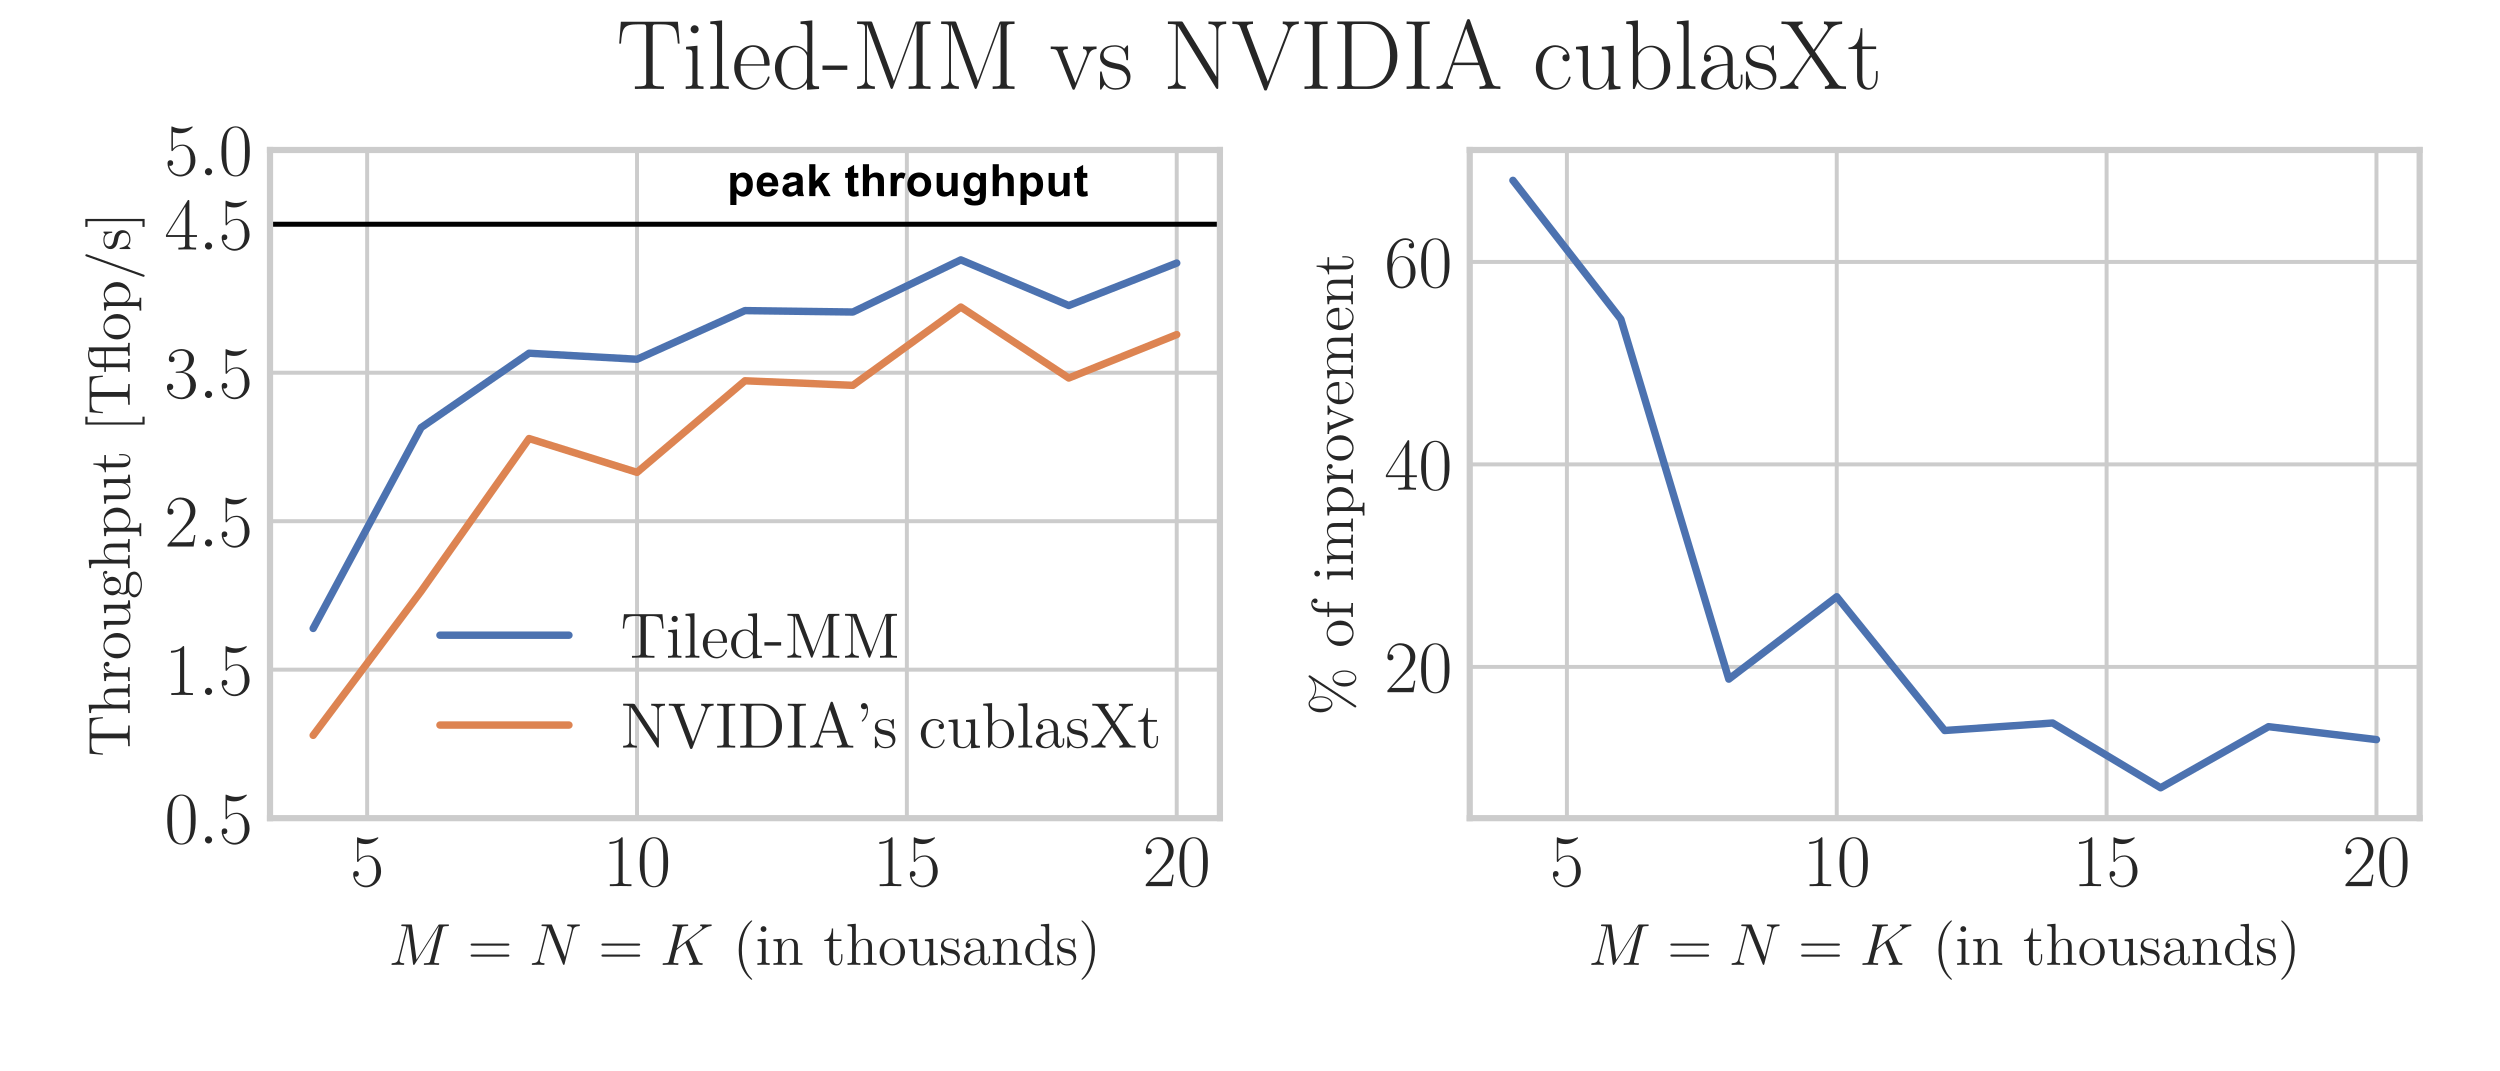 <?xml version="1.0" encoding="UTF-8"?>
<svg xmlns="http://www.w3.org/2000/svg" xmlns:xlink="http://www.w3.org/1999/xlink" width="504pt" height="216pt" viewBox="0 0 504 216" version="1.1">
<defs>
<g>
<symbol overflow="visible" id="glyph0-0">
<path style="stroke:none;" d=""/>
</symbol>
<symbol overflow="visible" id="glyph0-1">
<path style="stroke:none;" d="M 6.234 -3.016 C 6.234 -4.812 5.062 -6.203 3.609 -6.203 C 2.859 -6.203 2.203 -5.922 1.703 -5.375 L 1.703 -8.734 C 1.859 -8.672 2.469 -8.484 3.094 -8.484 C 4.484 -8.484 5.25 -9.234 5.672 -9.672 C 5.672 -9.781 5.672 -9.859 5.594 -9.859 C 5.594 -9.859 5.547 -9.859 5.422 -9.797 C 4.906 -9.578 4.281 -9.391 3.547 -9.391 C 3.094 -9.391 2.422 -9.453 1.688 -9.781 C 1.531 -9.859 1.484 -9.859 1.484 -9.859 C 1.406 -9.859 1.391 -9.844 1.391 -9.547 L 1.391 -5.219 C 1.391 -4.938 1.391 -4.875 1.531 -4.875 C 1.609 -4.875 1.641 -4.906 1.719 -5 C 2.203 -5.672 2.859 -5.953 3.594 -5.953 C 4.125 -5.953 5.25 -5.625 5.25 -3.078 C 5.25 -2.594 5.25 -1.734 4.797 -1.047 C 4.422 -0.438 3.844 -0.125 3.203 -0.125 C 2.203 -0.125 1.203 -0.812 0.938 -1.953 C 1 -1.938 1.125 -1.906 1.188 -1.906 C 1.375 -1.906 1.75 -2.016 1.75 -2.484 C 1.75 -2.891 1.469 -3.047 1.188 -3.047 C 0.844 -3.047 0.609 -2.844 0.609 -2.422 C 0.609 -1.125 1.641 0.234 3.219 0.234 C 4.766 0.234 6.234 -1.094 6.234 -3.016 Z M 6.234 -3.016 "/>
</symbol>
<symbol overflow="visible" id="glyph0-2">
<path style="stroke:none;" d="M 5.734 0 L 5.734 -0.391 L 5.281 -0.391 C 4 -0.391 3.969 -0.547 3.969 -1.094 L 3.969 -9.547 C 3.969 -9.859 3.953 -9.875 3.75 -9.875 C 3.172 -9.172 2.281 -8.953 1.453 -8.922 C 1.406 -8.922 1.328 -8.922 1.312 -8.891 C 1.297 -8.859 1.297 -8.828 1.297 -8.516 C 1.766 -8.516 2.547 -8.609 3.141 -8.969 L 3.141 -1.094 C 3.141 -0.562 3.109 -0.391 1.828 -0.391 L 1.375 -0.391 L 1.375 0 L 3.562 -0.031 Z M 5.734 0 "/>
</symbol>
<symbol overflow="visible" id="glyph0-3">
<path style="stroke:none;" d="M 6.281 -4.797 C 6.281 -5.703 6.266 -7.266 5.625 -8.453 C 5.078 -9.5 4.203 -9.875 3.422 -9.875 C 2.703 -9.875 1.797 -9.547 1.219 -8.469 C 0.625 -7.344 0.562 -5.953 0.562 -4.797 C 0.562 -3.938 0.578 -2.641 1.047 -1.516 C 1.688 0.031 2.844 0.234 3.422 0.234 C 4.109 0.234 5.156 -0.047 5.766 -1.469 C 6.219 -2.5 6.281 -3.703 6.281 -4.797 Z M 5.312 -4.953 C 5.312 -3.984 5.312 -2.797 5.141 -1.906 C 4.828 -0.281 3.938 0 3.422 0 C 2.469 0 1.891 -0.828 1.688 -1.953 C 1.531 -2.844 1.531 -4.125 1.531 -4.953 C 1.531 -6.109 1.531 -7.062 1.719 -7.984 C 2 -9.25 2.844 -9.641 3.422 -9.641 C 4.031 -9.641 4.828 -9.234 5.109 -8 C 5.297 -7.156 5.312 -6.156 5.312 -4.953 Z M 5.312 -4.953 "/>
</symbol>
<symbol overflow="visible" id="glyph0-4">
<path style="stroke:none;" d="M 6.234 -2.312 L 5.953 -2.312 C 5.812 -1.25 5.688 -1.078 5.625 -0.984 C 5.562 -0.859 4.484 -0.859 4.266 -0.859 L 1.406 -0.859 L 4.25 -3.734 C 5.172 -4.594 6.234 -5.609 6.234 -7.094 C 6.234 -8.859 4.828 -9.875 3.25 -9.875 C 1.609 -9.875 0.609 -8.422 0.609 -7.078 C 0.609 -6.5 1.047 -6.422 1.219 -6.422 C 1.375 -6.422 1.828 -6.516 1.828 -7.031 C 1.828 -7.5 1.438 -7.641 1.219 -7.641 C 1.141 -7.641 1.047 -7.625 0.984 -7.594 C 1.266 -8.859 2.141 -9.484 3.047 -9.484 C 4.344 -9.484 5.203 -8.453 5.203 -7.094 C 5.203 -5.797 4.438 -4.672 3.578 -3.703 L 0.609 -0.344 L 0.609 0 L 5.875 0 Z M 6.234 -2.312 "/>
</symbol>
<symbol overflow="visible" id="glyph0-5">
<path style="stroke:none;" d="M 6.344 -2.578 C 6.344 -4.031 5.156 -5.078 3.734 -5.25 C 4.875 -5.484 5.953 -6.5 5.953 -7.859 C 5.953 -9.016 4.781 -9.875 3.438 -9.875 C 2.078 -9.875 0.875 -9.031 0.875 -7.844 C 0.875 -7.312 1.266 -7.234 1.469 -7.234 C 1.781 -7.234 2.047 -7.422 2.047 -7.812 C 2.047 -8.203 1.781 -8.391 1.469 -8.391 C 1.406 -8.391 1.328 -8.391 1.266 -8.359 C 1.703 -9.344 2.891 -9.531 3.406 -9.531 C 3.922 -9.531 4.922 -9.281 4.922 -7.844 C 4.922 -7.422 4.859 -6.672 4.344 -6.016 C 3.906 -5.438 3.391 -5.406 2.891 -5.359 C 2.828 -5.359 2.484 -5.328 2.422 -5.328 C 2.312 -5.312 2.25 -5.297 2.25 -5.203 C 2.25 -5.094 2.266 -5.078 2.562 -5.078 L 3.297 -5.078 C 4.625 -5.078 5.219 -3.922 5.219 -2.594 C 5.219 -0.812 4.25 -0.125 3.391 -0.125 C 2.594 -0.125 1.312 -0.516 0.906 -1.656 C 0.984 -1.625 1.062 -1.625 1.141 -1.625 C 1.5 -1.625 1.766 -1.859 1.766 -2.25 C 1.766 -2.688 1.438 -2.891 1.141 -2.891 C 0.875 -2.891 0.5 -2.766 0.5 -2.203 C 0.5 -0.844 1.844 0.234 3.422 0.234 C 5.078 0.234 6.344 -1.062 6.344 -2.578 Z M 6.344 -2.578 "/>
</symbol>
<symbol overflow="visible" id="glyph0-6">
<path style="stroke:none;" d="M 6.547 -2.547 L 6.547 -2.922 L 5.016 -2.922 L 5.016 -9.672 C 5.016 -9.984 5 -10 4.734 -10 L 0.297 -2.922 L 0.297 -2.547 L 4.156 -2.547 L 4.156 -1.078 C 4.156 -0.531 4.125 -0.391 3.078 -0.391 L 2.797 -0.391 L 2.797 0 C 3.266 -0.031 4.078 -0.031 4.578 -0.031 C 5.094 -0.031 5.906 -0.031 6.375 0 L 6.375 -0.391 L 6.094 -0.391 C 5.047 -0.391 5.016 -0.531 5.016 -1.078 L 5.016 -2.547 Z M 4.203 -2.922 L 0.594 -2.922 L 4.203 -8.672 Z M 4.203 -2.922 "/>
</symbol>
<symbol overflow="visible" id="glyph0-7">
<path style="stroke:none;" d="M 6.281 -3.062 C 6.281 -4.922 5.062 -6.281 3.547 -6.281 C 2.625 -6.281 1.953 -5.688 1.578 -4.641 L 1.578 -5.156 C 1.578 -8.719 3.25 -9.531 4.234 -9.531 C 4.547 -9.531 5.297 -9.469 5.594 -8.891 C 5.359 -8.891 4.922 -8.891 4.922 -8.359 C 4.922 -7.969 5.25 -7.828 5.453 -7.828 C 5.594 -7.828 5.984 -7.891 5.984 -8.391 C 5.984 -9.328 5.25 -9.875 4.219 -9.875 C 2.438 -9.875 0.562 -8.016 0.562 -4.719 C 0.562 -0.656 2.25 0.234 3.453 0.234 C 4.906 0.234 6.281 -1.062 6.281 -3.062 Z M 5.266 -3.078 C 5.266 -2.266 5.266 -1.672 4.938 -1.078 C 4.609 -0.469 4.141 -0.125 3.453 -0.125 C 1.609 -0.125 1.609 -2.875 1.609 -3.422 C 1.609 -4.5 2.125 -6.047 3.516 -6.047 C 3.766 -6.047 4.5 -6.047 4.984 -5.016 C 5.266 -4.438 5.266 -3.828 5.266 -3.078 Z M 5.266 -3.078 "/>
</symbol>
<symbol overflow="visible" id="glyph1-0">
<path style="stroke:none;" d=""/>
</symbol>
<symbol overflow="visible" id="glyph1-1">
<path style="stroke:none;" d="M 12.172 -8.047 C 12.172 -8.156 12.078 -8.156 11.859 -8.156 L 10.422 -8.156 C 10.125 -8.156 10.109 -8.156 9.984 -7.953 L 5.625 -1.062 L 4.719 -7.906 C 4.688 -8.156 4.672 -8.156 4.359 -8.156 L 2.875 -8.156 C 2.656 -8.156 2.547 -8.156 2.547 -7.938 C 2.547 -7.812 2.656 -7.812 2.828 -7.812 C 3.562 -7.812 3.562 -7.719 3.562 -7.594 C 3.562 -7.594 3.562 -7.5 3.516 -7.312 L 1.984 -1.219 C 1.844 -0.641 1.562 -0.375 0.766 -0.344 C 0.734 -0.344 0.578 -0.328 0.578 -0.125 C 0.578 0 0.688 0 0.734 0 L 1.828 -0.031 L 2.406 -0.031 C 2.562 -0.031 2.766 0 2.938 0 C 3.031 0 3.156 0 3.156 -0.234 C 3.156 -0.328 3.031 -0.344 2.984 -0.344 C 2.594 -0.359 2.219 -0.438 2.219 -0.859 C 2.219 -0.984 2.219 -0.984 2.266 -1.156 L 3.906 -7.75 L 3.922 -7.75 L 4.906 -0.328 C 4.953 -0.031 4.953 0 5.062 0 C 5.203 0 5.266 -0.094 5.312 -0.203 L 10.125 -7.812 L 10.141 -7.812 L 8.406 -0.891 C 8.297 -0.469 8.266 -0.344 7.438 -0.344 C 7.203 -0.344 7.094 -0.344 7.094 -0.125 C 7.094 0 7.203 0 7.266 0 C 7.469 0 7.703 -0.031 7.906 -0.031 L 9.328 -0.031 C 9.531 -0.031 9.781 0 9.984 0 C 10.078 0 10.203 0 10.203 -0.234 C 10.203 -0.344 10.094 -0.344 9.922 -0.344 C 9.188 -0.344 9.188 -0.438 9.188 -0.562 C 9.188 -0.562 9.188 -0.656 9.219 -0.75 L 10.859 -7.297 C 10.969 -7.703 10.984 -7.812 11.828 -7.812 C 12.062 -7.812 12.172 -7.812 12.172 -8.047 Z M 12.172 -8.047 "/>
</symbol>
<symbol overflow="visible" id="glyph1-2">
<path style="stroke:none;" d="M 10.25 -8.031 C 10.25 -8.156 10.141 -8.156 10.094 -8.156 L 9.016 -8.141 L 8.438 -8.141 C 8.266 -8.141 8.062 -8.156 7.891 -8.156 C 7.812 -8.156 7.672 -8.156 7.672 -7.938 C 7.672 -7.812 7.766 -7.812 7.859 -7.812 C 8.578 -7.797 8.625 -7.516 8.625 -7.297 C 8.625 -7.203 8.609 -7.156 8.578 -7 L 7.219 -1.609 L 4.656 -7.953 C 4.578 -8.156 4.562 -8.156 4.297 -8.156 L 2.844 -8.156 C 2.609 -8.156 2.5 -8.156 2.5 -7.938 C 2.5 -7.812 2.578 -7.812 2.812 -7.812 C 2.875 -7.812 3.578 -7.812 3.578 -7.703 C 3.578 -7.703 3.547 -7.594 3.531 -7.547 L 1.953 -1.219 C 1.812 -0.641 1.516 -0.375 0.734 -0.344 C 0.672 -0.344 0.547 -0.328 0.547 -0.125 C 0.547 0 0.672 0 0.703 0 L 1.797 -0.031 L 2.359 -0.031 C 2.531 -0.031 2.734 0 2.906 0 C 2.984 0 3.125 0 3.125 -0.234 C 3.125 -0.328 3 -0.344 2.953 -0.344 C 2.562 -0.359 2.172 -0.438 2.172 -0.859 C 2.172 -0.953 2.203 -1.062 2.219 -1.156 L 3.844 -7.547 C 3.906 -7.438 3.906 -7.406 3.953 -7.297 L 6.797 -0.219 C 6.859 -0.078 6.891 0 7 0 C 7.109 0 7.125 -0.031 7.172 -0.234 L 8.844 -6.906 C 8.984 -7.422 9.172 -7.781 10.078 -7.812 C 10.109 -7.812 10.25 -7.828 10.25 -8.031 Z M 10.25 -8.031 "/>
</symbol>
<symbol overflow="visible" id="glyph1-3">
<path style="stroke:none;" d="M 8.641 -0.234 C 8.641 -0.344 8.531 -0.344 8.422 -0.344 C 7.969 -0.359 7.812 -0.453 7.641 -0.891 L 5.969 -4.828 C 5.969 -4.859 5.922 -4.953 5.922 -5 C 5.922 -5 5.922 -5.016 6.125 -5.172 L 7.297 -6.078 C 8.891 -7.328 9.422 -7.75 10.25 -7.812 C 10.328 -7.828 10.453 -7.828 10.453 -8.031 C 10.453 -8.109 10.406 -8.156 10.312 -8.156 C 10.188 -8.156 10.047 -8.141 9.906 -8.141 L 9.453 -8.141 C 9.078 -8.141 8.688 -8.156 8.328 -8.156 C 8.25 -8.156 8.109 -8.156 8.109 -7.953 C 8.109 -7.828 8.188 -7.812 8.266 -7.812 C 8.391 -7.812 8.547 -7.75 8.547 -7.594 C 8.547 -7.344 8.188 -7.062 8.094 -7 L 3.406 -3.344 L 4.406 -7.297 C 4.5 -7.703 4.531 -7.812 5.375 -7.812 C 5.609 -7.812 5.719 -7.812 5.719 -8.047 C 5.719 -8.156 5.594 -8.156 5.531 -8.156 C 5.312 -8.156 5.062 -8.141 4.844 -8.141 L 3.438 -8.141 C 3.219 -8.141 2.953 -8.156 2.734 -8.156 C 2.641 -8.156 2.516 -8.156 2.516 -7.938 C 2.516 -7.812 2.625 -7.812 2.797 -7.812 C 3.531 -7.812 3.531 -7.719 3.531 -7.594 C 3.531 -7.594 3.531 -7.5 3.484 -7.312 L 1.859 -0.891 C 1.75 -0.469 1.734 -0.344 0.891 -0.344 C 0.672 -0.344 0.547 -0.344 0.547 -0.125 C 0.547 0 0.656 0 0.734 0 C 0.953 0 1.188 -0.031 1.422 -0.031 L 2.828 -0.031 C 3.047 -0.031 3.297 0 3.531 0 C 3.625 0 3.75 0 3.75 -0.234 C 3.75 -0.344 3.641 -0.344 3.469 -0.344 C 2.734 -0.344 2.734 -0.438 2.734 -0.562 C 2.734 -0.641 2.812 -0.938 2.859 -1.141 L 3.328 -2.984 L 5.141 -4.406 L 6.609 -0.938 C 6.641 -0.875 6.672 -0.797 6.672 -0.719 C 6.672 -0.359 6.188 -0.344 6.078 -0.344 C 5.969 -0.344 5.859 -0.344 5.859 -0.125 C 5.859 0 5.984 0 6.031 0 C 6.438 0 6.891 -0.031 7.297 -0.031 L 7.875 -0.031 C 8.062 -0.031 8.266 0 8.438 0 C 8.516 0 8.641 0 8.641 -0.234 Z M 8.641 -0.234 "/>
</symbol>
<symbol overflow="visible" id="glyph2-0">
<path style="stroke:none;" d=""/>
</symbol>
<symbol overflow="visible" id="glyph2-1">
<path style="stroke:none;" d="M 8.453 -4.094 C 8.453 -4.312 8.25 -4.312 8.062 -4.312 L 1.031 -4.312 C 0.859 -4.312 0.641 -4.312 0.641 -4.094 C 0.641 -3.875 0.844 -3.875 1.031 -3.875 L 8.062 -3.875 C 8.234 -3.875 8.453 -3.875 8.453 -4.094 Z M 8.453 -1.859 C 8.453 -2.094 8.25 -2.094 8.062 -2.094 L 1.031 -2.094 C 0.859 -2.094 0.641 -2.094 0.641 -1.875 C 0.641 -1.656 0.844 -1.656 1.031 -1.656 L 8.062 -1.656 C 8.234 -1.656 8.453 -1.656 8.453 -1.859 Z M 8.453 -1.859 "/>
</symbol>
<symbol overflow="visible" id="glyph2-2">
<path style="stroke:none;" d="M 3.891 2.906 C 3.891 2.875 3.891 2.844 3.688 2.641 C 2.484 1.438 1.812 -0.531 1.812 -2.969 C 1.812 -5.297 2.375 -7.297 3.766 -8.703 C 3.891 -8.812 3.891 -8.828 3.891 -8.875 C 3.891 -8.938 3.828 -8.969 3.781 -8.969 C 3.625 -8.969 2.641 -8.109 2.062 -6.938 C 1.453 -5.719 1.172 -4.453 1.172 -2.969 C 1.172 -1.906 1.344 -0.484 1.953 0.781 C 2.672 2.219 3.641 3 3.781 3 C 3.828 3 3.891 2.969 3.891 2.906 Z M 3.891 2.906 "/>
</symbol>
<symbol overflow="visible" id="glyph2-3">
<path style="stroke:none;" d="M 2.875 0 L 2.875 -0.344 C 2.109 -0.344 2.062 -0.406 2.062 -0.875 L 2.062 -5.266 L 0.438 -5.141 L 0.438 -4.797 C 1.188 -4.797 1.297 -4.719 1.297 -4.141 L 1.297 -0.891 C 1.297 -0.344 1.172 -0.344 0.391 -0.344 L 0.391 0 C 0.734 -0.031 1.297 -0.031 1.656 -0.031 C 1.781 -0.031 2.469 -0.031 2.875 0 Z M 2.219 -7.219 C 2.219 -7.578 1.922 -7.812 1.641 -7.812 C 1.297 -7.812 1.047 -7.547 1.047 -7.219 C 1.047 -6.906 1.312 -6.641 1.625 -6.641 C 1.984 -6.641 2.219 -6.938 2.219 -7.219 Z M 2.219 -7.219 "/>
</symbol>
<symbol overflow="visible" id="glyph2-4">
<path style="stroke:none;" d="M 6.234 0 L 6.234 -0.344 C 5.625 -0.344 5.328 -0.344 5.312 -0.703 L 5.312 -2.906 C 5.312 -4.016 5.312 -4.344 5.047 -4.734 C 4.703 -5.203 4.141 -5.266 3.734 -5.266 C 2.562 -5.266 2.109 -4.281 2.016 -4.047 L 2.016 -5.266 L 0.375 -5.141 L 0.375 -4.797 C 1.188 -4.797 1.297 -4.703 1.297 -4.125 L 1.297 -0.891 C 1.297 -0.344 1.156 -0.344 0.375 -0.344 L 0.375 0 C 0.688 -0.031 1.344 -0.031 1.672 -0.031 C 2.016 -0.031 2.672 -0.031 2.969 0 L 2.969 -0.344 C 2.219 -0.344 2.062 -0.344 2.062 -0.891 L 2.062 -3.109 C 2.062 -4.359 2.891 -5.031 3.641 -5.031 C 4.375 -5.031 4.547 -4.422 4.547 -3.688 L 4.547 -0.891 C 4.547 -0.344 4.406 -0.344 3.641 -0.344 L 3.641 0 C 3.938 -0.031 4.594 -0.031 4.922 -0.031 C 5.266 -0.031 5.922 -0.031 6.234 0 Z M 6.234 0 "/>
</symbol>
<symbol overflow="visible" id="glyph2-5">
<path style="stroke:none;" d="M 3.891 -1.484 L 3.891 -2.156 L 3.641 -2.156 L 3.641 -1.5 C 3.641 -0.641 3.281 -0.141 2.828 -0.141 C 2.016 -0.141 2.016 -1.25 2.016 -1.453 L 2.016 -4.812 L 3.688 -4.812 L 3.688 -5.156 L 2.016 -5.156 L 2.016 -7.344 L 1.75 -7.344 C 1.734 -6.234 1.297 -5.078 0.219 -5.047 L 0.219 -4.812 L 1.234 -4.812 L 1.234 -1.484 C 1.234 -0.156 2.109 0.125 2.75 0.125 C 3.5 0.125 3.891 -0.625 3.891 -1.484 Z M 3.891 -1.484 "/>
</symbol>
<symbol overflow="visible" id="glyph2-6">
<path style="stroke:none;" d="M 6.234 0 L 6.234 -0.344 C 5.625 -0.344 5.328 -0.344 5.312 -0.703 L 5.312 -2.906 C 5.312 -4.016 5.312 -4.344 5.047 -4.734 C 4.703 -5.203 4.141 -5.266 3.734 -5.266 C 2.703 -5.266 2.219 -4.5 2.062 -4.125 L 2.047 -4.125 L 2.047 -8.297 L 0.375 -8.156 L 0.375 -7.812 C 1.188 -7.812 1.297 -7.734 1.297 -7.141 L 1.297 -0.891 C 1.297 -0.344 1.156 -0.344 0.375 -0.344 L 0.375 0 C 0.688 -0.031 1.344 -0.031 1.672 -0.031 C 2.016 -0.031 2.672 -0.031 2.969 0 L 2.969 -0.344 C 2.219 -0.344 2.062 -0.344 2.062 -0.891 L 2.062 -3.109 C 2.062 -4.359 2.891 -5.031 3.641 -5.031 C 4.375 -5.031 4.547 -4.422 4.547 -3.688 L 4.547 -0.891 C 4.547 -0.344 4.406 -0.344 3.641 -0.344 L 3.641 0 C 3.938 -0.031 4.594 -0.031 4.922 -0.031 C 5.266 -0.031 5.922 -0.031 6.234 0 Z M 6.234 0 "/>
</symbol>
<symbol overflow="visible" id="glyph2-7">
<path style="stroke:none;" d="M 5.484 -2.562 C 5.484 -4.094 4.312 -5.328 2.922 -5.328 C 1.5 -5.328 0.359 -4.062 0.359 -2.562 C 0.359 -1.031 1.547 0.125 2.922 0.125 C 4.328 0.125 5.484 -1.047 5.484 -2.562 Z M 4.578 -2.672 C 4.578 -2.25 4.578 -1.5 4.266 -0.938 C 3.938 -0.375 3.375 -0.141 2.922 -0.141 C 2.484 -0.141 1.953 -0.328 1.609 -0.922 C 1.281 -1.453 1.266 -2.156 1.266 -2.672 C 1.266 -3.125 1.266 -3.844 1.641 -4.391 C 1.969 -4.906 2.5 -5.094 2.922 -5.094 C 3.375 -5.094 3.891 -4.875 4.203 -4.406 C 4.578 -3.859 4.578 -3.109 4.578 -2.672 Z M 4.578 -2.672 "/>
</symbol>
<symbol overflow="visible" id="glyph2-8">
<path style="stroke:none;" d="M 6.234 0 L 6.234 -0.344 C 5.422 -0.344 5.312 -0.438 5.312 -1.016 L 5.312 -5.266 L 3.641 -5.141 L 3.641 -4.797 C 4.453 -4.797 4.547 -4.703 4.547 -4.125 L 4.547 -1.984 C 4.547 -0.969 4 -0.125 3.109 -0.125 C 2.125 -0.125 2.062 -0.688 2.062 -1.312 L 2.062 -5.266 L 0.375 -5.141 L 0.375 -4.797 C 1.297 -4.797 1.297 -4.75 1.297 -3.688 L 1.297 -1.906 C 1.297 -1.156 1.297 -0.734 1.656 -0.328 C 1.938 -0.031 2.422 0.125 3.031 0.125 C 3.234 0.125 3.625 0.125 4.031 -0.234 C 4.375 -0.5 4.562 -0.953 4.562 -0.953 L 4.562 0.125 Z M 6.234 0 "/>
</symbol>
<symbol overflow="visible" id="glyph2-9">
<path style="stroke:none;" d="M 4.203 -1.516 C 4.203 -2.156 3.812 -2.547 3.703 -2.656 C 3.281 -3.031 2.953 -3.094 2.156 -3.234 C 1.812 -3.312 0.938 -3.484 0.938 -4.203 C 0.938 -4.562 1.188 -5.109 2.266 -5.109 C 3.562 -5.109 3.641 -4 3.656 -3.641 C 3.672 -3.531 3.75 -3.531 3.797 -3.531 C 3.922 -3.531 3.922 -3.594 3.922 -3.812 L 3.922 -5.062 C 3.922 -5.266 3.922 -5.328 3.797 -5.328 C 3.703 -5.328 3.484 -5.062 3.391 -4.953 C 3.031 -5.266 2.656 -5.328 2.266 -5.328 C 0.828 -5.328 0.391 -4.547 0.391 -3.891 C 0.391 -3.75 0.391 -3.328 0.844 -2.922 C 1.234 -2.578 1.641 -2.5 2.188 -2.391 C 2.844 -2.266 3 -2.219 3.297 -1.984 C 3.516 -1.812 3.672 -1.547 3.672 -1.203 C 3.672 -0.688 3.375 -0.125 2.312 -0.125 C 1.531 -0.125 0.953 -0.578 0.688 -1.766 C 0.641 -1.984 0.641 -2.016 0.641 -2.016 C 0.609 -2.062 0.562 -2.062 0.531 -2.062 C 0.391 -2.062 0.391 -2 0.391 -1.781 L 0.391 -0.156 C 0.391 0.062 0.391 0.125 0.516 0.125 C 0.578 0.125 0.578 0.109 0.781 -0.141 C 0.844 -0.234 0.844 -0.25 1.031 -0.438 C 1.484 0.125 2.125 0.125 2.328 0.125 C 3.578 0.125 4.203 -0.578 4.203 -1.516 Z M 4.203 -1.516 "/>
</symbol>
<symbol overflow="visible" id="glyph2-10">
<path style="stroke:none;" d="M 5.672 -1.062 L 5.672 -1.734 L 5.406 -1.734 L 5.406 -1.062 C 5.406 -0.375 5.109 -0.281 4.953 -0.281 C 4.5 -0.281 4.5 -0.922 4.5 -1.094 L 4.5 -3.188 C 4.5 -3.844 4.5 -4.312 3.969 -4.781 C 3.547 -5.156 3.016 -5.328 2.484 -5.328 C 1.5 -5.328 0.75 -4.688 0.75 -3.906 C 0.75 -3.562 0.984 -3.391 1.25 -3.391 C 1.547 -3.391 1.75 -3.594 1.75 -3.891 C 1.75 -4.375 1.312 -4.375 1.141 -4.375 C 1.406 -4.875 1.984 -5.094 2.469 -5.094 C 3.016 -5.094 3.719 -4.641 3.719 -3.562 L 3.719 -3.078 C 1.312 -3.047 0.406 -2.047 0.406 -1.125 C 0.406 -0.172 1.5 0.125 2.234 0.125 C 3.031 0.125 3.562 -0.359 3.797 -0.938 C 3.844 -0.375 4.203 0.062 4.719 0.062 C 4.969 0.062 5.672 -0.109 5.672 -1.062 Z M 3.719 -1.688 C 3.719 -0.516 2.844 -0.125 2.328 -0.125 C 1.75 -0.125 1.25 -0.547 1.25 -1.125 C 1.25 -2.703 3.281 -2.844 3.719 -2.875 Z M 3.719 -1.688 "/>
</symbol>
<symbol overflow="visible" id="glyph2-11">
<path style="stroke:none;" d="M 6.156 0 L 6.156 -0.344 C 5.344 -0.344 5.25 -0.438 5.25 -1.016 L 5.25 -8.297 L 3.578 -8.156 L 3.578 -7.812 C 4.406 -7.812 4.5 -7.734 4.5 -7.141 L 4.5 -4.5 C 4.25 -4.859 3.734 -5.266 3 -5.266 C 1.609 -5.266 0.422 -4.094 0.422 -2.562 C 0.422 -1.047 1.547 0.125 2.875 0.125 C 3.781 0.125 4.297 -0.484 4.469 -0.703 L 4.469 0.125 Z M 4.469 -1.406 C 4.469 -1.188 4.469 -1.141 4.297 -0.891 C 4.016 -0.469 3.531 -0.125 2.922 -0.125 C 2.625 -0.125 1.328 -0.234 1.328 -2.562 C 1.328 -3.422 1.469 -3.891 1.734 -4.297 C 1.969 -4.656 2.453 -5.031 3.047 -5.031 C 3.797 -5.031 4.203 -4.5 4.328 -4.297 C 4.469 -4.094 4.469 -4.078 4.469 -3.859 Z M 4.469 -1.406 "/>
</symbol>
<symbol overflow="visible" id="glyph2-12">
<path style="stroke:none;" d="M 3.375 -2.969 C 3.375 -3.891 3.25 -5.359 2.578 -6.75 C 1.875 -8.188 0.891 -8.969 0.766 -8.969 C 0.719 -8.969 0.656 -8.938 0.656 -8.875 C 0.656 -8.828 0.656 -8.812 0.859 -8.609 C 2.062 -7.406 2.719 -5.422 2.719 -2.984 C 2.719 -0.672 2.156 1.328 0.781 2.734 C 0.656 2.844 0.656 2.875 0.656 2.906 C 0.656 2.969 0.719 3 0.766 3 C 0.922 3 1.906 2.141 2.484 0.969 C 3.094 -0.25 3.375 -1.547 3.375 -2.969 Z M 3.375 -2.969 "/>
</symbol>
<symbol overflow="visible" id="glyph3-0">
<path style="stroke:none;" d=""/>
</symbol>
<symbol overflow="visible" id="glyph3-1">
<path style="stroke:none;" d="M 2.75 -0.719 C 2.75 -1.156 2.391 -1.453 2.031 -1.453 C 1.594 -1.453 1.297 -1.094 1.297 -0.734 C 1.297 -0.297 1.656 0 2.016 0 C 2.453 0 2.75 -0.359 2.75 -0.719 Z M 2.75 -0.719 "/>
</symbol>
<symbol overflow="visible" id="glyph4-0">
<path style="stroke:none;" d=""/>
</symbol>
<symbol overflow="visible" id="glyph4-1">
<path style="stroke:none;" d="M -5.438 -8.016 L -8.109 -7.812 L -8.109 -0.641 L -5.438 -0.422 L -5.438 -0.688 C -7.328 -0.844 -7.75 -0.953 -7.75 -2.844 C -7.75 -3.062 -7.75 -3.391 -7.734 -3.484 C -7.703 -3.734 -7.547 -3.734 -7.281 -3.734 L -0.922 -3.734 C -0.516 -3.734 -0.344 -3.734 -0.344 -2.562 L -0.344 -2.141 L 0 -2.141 C -0.031 -2.516 -0.031 -3.75 -0.031 -4.219 C -0.031 -4.688 -0.031 -5.922 0 -6.312 L -0.344 -6.312 L -0.344 -5.875 C -0.344 -4.703 -0.516 -4.703 -0.922 -4.703 L -7.281 -4.703 C -7.578 -4.703 -7.688 -4.734 -7.734 -4.922 C -7.75 -5.016 -7.75 -5.359 -7.75 -5.594 C -7.75 -7.484 -7.328 -7.594 -5.438 -7.75 Z M -5.438 -8.016 "/>
</symbol>
<symbol overflow="visible" id="glyph4-2">
<path style="stroke:none;" d="M 0 -6.234 L -0.344 -6.234 C -0.344 -5.625 -0.344 -5.328 -0.703 -5.312 L -2.906 -5.312 C -4.016 -5.312 -4.344 -5.312 -4.734 -5.047 C -5.203 -4.703 -5.266 -4.141 -5.266 -3.734 C -5.266 -2.703 -4.5 -2.219 -4.125 -2.062 L -4.125 -2.047 L -8.297 -2.047 L -8.156 -0.375 L -7.812 -0.375 C -7.812 -1.188 -7.734 -1.297 -7.141 -1.297 L -0.891 -1.297 C -0.344 -1.297 -0.344 -1.156 -0.344 -0.375 L 0 -0.375 C -0.031 -0.688 -0.031 -1.344 -0.031 -1.672 C -0.031 -2.016 -0.031 -2.672 0 -2.969 L -0.344 -2.969 C -0.344 -2.219 -0.344 -2.062 -0.891 -2.062 L -3.109 -2.062 C -4.359 -2.062 -5.031 -2.891 -5.031 -3.641 C -5.031 -4.375 -4.422 -4.547 -3.688 -4.547 L -0.891 -4.547 C -0.344 -4.547 -0.344 -4.406 -0.344 -3.641 L 0 -3.641 C -0.031 -3.938 -0.031 -4.594 -0.031 -4.922 C -0.031 -5.266 -0.031 -5.922 0 -6.234 Z M 0 -6.234 "/>
</symbol>
<symbol overflow="visible" id="glyph4-3">
<path style="stroke:none;" d="M -4.578 -4.219 C -4.938 -4.219 -5.266 -3.891 -5.266 -3.375 C -5.266 -2.359 -4.172 -2.016 -3.938 -1.953 L -3.938 -1.938 L -5.266 -1.938 L -5.141 -0.328 L -4.797 -0.328 C -4.797 -1.141 -4.703 -1.25 -4.125 -1.25 L -0.891 -1.25 C -0.344 -1.25 -0.344 -1.109 -0.344 -0.328 L 0 -0.328 C -0.031 -0.672 -0.031 -1.328 -0.031 -1.688 C -0.031 -2.016 -0.031 -2.859 0 -3.125 L -0.344 -3.125 L -0.344 -2.891 C -0.344 -2.016 -0.484 -2 -0.906 -2 L -2.781 -2 C -3.938 -2 -5.031 -2.469 -5.031 -3.391 C -5.031 -3.484 -5.031 -3.516 -5.016 -3.562 C -4.969 -3.469 -4.906 -3.281 -4.578 -3.281 C -4.234 -3.281 -4.094 -3.547 -4.094 -3.734 C -4.094 -3.984 -4.25 -4.219 -4.578 -4.219 Z M -4.578 -4.219 "/>
</symbol>
<symbol overflow="visible" id="glyph4-4">
<path style="stroke:none;" d="M -2.562 -5.484 C -4.094 -5.484 -5.328 -4.312 -5.328 -2.922 C -5.328 -1.5 -4.062 -0.359 -2.562 -0.359 C -1.031 -0.359 0.125 -1.547 0.125 -2.922 C 0.125 -4.328 -1.047 -5.484 -2.562 -5.484 Z M -2.672 -4.578 C -2.25 -4.578 -1.5 -4.578 -0.938 -4.266 C -0.375 -3.938 -0.141 -3.375 -0.141 -2.922 C -0.141 -2.484 -0.328 -1.953 -0.922 -1.609 C -1.453 -1.281 -2.156 -1.266 -2.672 -1.266 C -3.125 -1.266 -3.844 -1.266 -4.391 -1.641 C -4.906 -1.969 -5.094 -2.5 -5.094 -2.922 C -5.094 -3.375 -4.875 -3.891 -4.406 -4.203 C -3.859 -4.578 -3.109 -4.578 -2.672 -4.578 Z M -2.672 -4.578 "/>
</symbol>
<symbol overflow="visible" id="glyph4-5">
<path style="stroke:none;" d="M 0 -6.234 L -0.344 -6.234 C -0.344 -5.422 -0.438 -5.312 -1.016 -5.312 L -5.266 -5.312 L -5.141 -3.641 L -4.797 -3.641 C -4.797 -4.453 -4.703 -4.547 -4.125 -4.547 L -1.984 -4.547 C -0.969 -4.547 -0.125 -4 -0.125 -3.109 C -0.125 -2.125 -0.688 -2.062 -1.312 -2.062 L -5.266 -2.062 L -5.141 -0.375 L -4.797 -0.375 C -4.797 -1.297 -4.75 -1.297 -3.688 -1.297 L -1.906 -1.297 C -1.156 -1.297 -0.734 -1.297 -0.328 -1.656 C -0.031 -1.938 0.125 -2.422 0.125 -3.031 C 0.125 -3.234 0.125 -3.625 -0.234 -4.031 C -0.5 -4.375 -0.953 -4.562 -0.953 -4.562 L 0.125 -4.562 Z M 0 -6.234 "/>
</symbol>
<symbol overflow="visible" id="glyph4-6">
<path style="stroke:none;" d="M -4.859 -5.672 C -5.062 -5.672 -5.406 -5.516 -5.406 -5.094 C -5.406 -4.469 -5.016 -4 -4.844 -3.844 C -5.109 -3.484 -5.266 -3.062 -5.266 -2.609 C -5.266 -1.531 -4.453 -0.734 -3.531 -0.734 C -2.859 -0.734 -2.422 -1.141 -2.312 -1.266 C -2.125 -1.125 -1.781 -0.906 -1.312 -0.906 C -0.625 -0.906 -0.328 -1.328 -0.266 -1.422 C -0.109 -0.875 0.328 -0.328 0.938 -0.328 C 1.766 -0.328 2.453 -1.453 2.453 -2.922 C 2.453 -4.344 1.812 -5.516 0.922 -5.516 C 0.625 -5.516 -0.078 -5.438 -0.453 -4.719 C -0.766 -4.109 -0.766 -3.516 -0.766 -2.484 C -0.766 -1.75 -0.766 -1.672 -0.984 -1.453 C -1.109 -1.344 -1.344 -1.234 -1.594 -1.234 C -1.797 -1.234 -2 -1.297 -2.156 -1.422 C -1.797 -1.984 -1.797 -2.469 -1.797 -2.594 C -1.797 -3.672 -2.609 -4.469 -3.531 -4.469 C -3.844 -4.469 -4.297 -4.375 -4.688 -4 C -5.156 -4.453 -5.156 -5.016 -5.156 -5.078 C -5.156 -5.125 -5.156 -5.188 -5.141 -5.234 C -5.094 -5.109 -4.969 -5.062 -4.844 -5.062 C -4.672 -5.062 -4.531 -5.172 -4.531 -5.359 C -4.531 -5.469 -4.594 -5.672 -4.859 -5.672 Z M -3.531 -3.641 C -3.328 -3.641 -2.828 -3.641 -2.516 -3.438 C -2.156 -3.219 -2.047 -2.859 -2.047 -2.609 C -2.047 -1.547 -3.25 -1.547 -3.531 -1.547 C -3.734 -1.547 -4.234 -1.547 -4.547 -1.75 C -4.906 -1.984 -5.016 -2.344 -5.016 -2.594 C -5.016 -3.641 -3.812 -3.641 -3.531 -3.641 Z M 0.938 -4.938 C 1.641 -4.938 2.203 -4.031 2.203 -2.922 C 2.203 -1.781 1.609 -0.906 0.938 -0.906 C 0.844 -0.906 0.375 -0.938 0.062 -1.391 C -0.109 -1.656 -0.109 -1.75 -0.109 -2.594 C -0.109 -3.578 -0.109 -4.938 0.938 -4.938 Z M 0.938 -4.938 "/>
</symbol>
<symbol overflow="visible" id="glyph4-7">
<path style="stroke:none;" d="M -2.578 -6.078 C -4.094 -6.078 -5.266 -4.953 -5.266 -3.641 C -5.266 -2.594 -4.516 -2.031 -4.469 -2 L -5.266 -2 L -5.141 -0.328 L -4.797 -0.328 C -4.797 -1.172 -4.703 -1.25 -4.188 -1.25 L 1.438 -1.25 C 1.969 -1.25 1.969 -1.109 1.969 -0.328 L 2.312 -0.328 C 2.297 -0.641 2.297 -1.297 2.297 -1.625 C 2.297 -1.969 2.297 -2.625 2.312 -2.922 L 1.969 -2.922 C 1.969 -2.156 1.969 -2.016 1.438 -2.016 L -0.641 -2.016 C -0.344 -2.234 0.125 -2.719 0.125 -3.484 C 0.125 -4.859 -1.047 -6.078 -2.578 -6.078 Z M -2.578 -5.156 C -1.156 -5.156 -0.125 -4.344 -0.125 -3.438 C -0.125 -3.062 -0.281 -2.719 -0.5 -2.469 C -0.781 -2.203 -1.016 -2.016 -1.344 -2.016 L -3.812 -2.016 C -4.047 -2.016 -4.047 -2.016 -4.25 -2.156 C -4.781 -2.516 -5.016 -3.094 -5.016 -3.547 C -5.016 -4.453 -3.922 -5.156 -2.578 -5.156 Z M -2.578 -5.156 "/>
</symbol>
<symbol overflow="visible" id="glyph4-8">
<path style="stroke:none;" d="M -1.484 -3.891 L -2.156 -3.891 L -2.156 -3.641 L -1.5 -3.641 C -0.641 -3.641 -0.141 -3.281 -0.141 -2.828 C -0.141 -2.016 -1.25 -2.016 -1.453 -2.016 L -4.812 -2.016 L -4.812 -3.688 L -5.156 -3.688 L -5.156 -2.016 L -7.344 -2.016 L -7.344 -1.75 C -6.234 -1.734 -5.078 -1.297 -5.047 -0.219 L -4.812 -0.219 L -4.812 -1.234 L -1.484 -1.234 C -0.156 -1.234 0.125 -2.109 0.125 -2.75 C 0.125 -3.5 -0.625 -3.891 -1.484 -3.891 Z M -1.484 -3.891 "/>
</symbol>
<symbol overflow="visible" id="glyph4-9">
<path style="stroke:none;" d="M 2.984 -2.984 L 2.547 -2.984 L 2.547 -1.828 L -8.516 -1.828 L -8.516 -2.984 L -8.969 -2.984 L -8.969 -1.391 L 2.984 -1.391 Z M 2.984 -2.984 "/>
</symbol>
<symbol overflow="visible" id="glyph4-10">
<path style="stroke:none;" d="M 0 -6.156 L -0.344 -6.156 C -0.344 -5.391 -0.344 -5.25 -0.891 -5.25 L -8.297 -5.25 C -8.281 -5.156 -8.219 -4.906 -8.219 -4.844 C -8.219 -4.844 -8.219 -4.797 -8.266 -4.734 C -8.422 -4.328 -8.422 -3.953 -8.422 -3.766 C -8.422 -2.516 -7.75 -1.25 -6.531 -1.25 L -5.156 -1.25 L -5.156 -0.312 L -4.812 -0.312 L -4.812 -1.25 L -0.891 -1.25 C -0.344 -1.25 -0.344 -1.109 -0.344 -0.328 L 0 -0.328 C -0.031 -0.672 -0.031 -1.25 -0.031 -1.609 C -0.031 -1.969 -0.031 -2.562 0 -2.906 L -0.344 -2.906 C -0.344 -2.141 -0.344 -2 -0.891 -2 L -4.812 -2 L -4.812 -4.5 L -0.891 -4.5 C -0.344 -4.5 -0.344 -4.359 -0.344 -3.578 L 0 -3.578 C -0.031 -3.922 -0.031 -4.5 -0.031 -4.859 C -0.031 -5.219 -0.031 -5.828 0 -6.156 Z M -5.156 -4.5 L -5.156 -1.969 L -6.5 -1.969 C -7.641 -1.969 -8.172 -2.875 -8.172 -3.75 C -8.172 -4.172 -8.172 -4.203 -8.094 -4.484 L -8.031 -4.484 C -7.922 -4.344 -7.812 -4.25 -7.609 -4.25 C -7.516 -4.25 -7.312 -4.297 -7.203 -4.5 Z M -5.156 -4.5 "/>
</symbol>
<symbol overflow="visible" id="glyph4-11">
<path style="stroke:none;" d="M -8.734 -5.203 C -8.891 -5.203 -8.969 -5.078 -8.969 -4.984 C -8.969 -4.828 -8.859 -4.797 -8.703 -4.734 L 2.562 -0.703 C 2.719 -0.641 2.766 -0.641 2.766 -0.641 C 2.891 -0.641 2.984 -0.734 2.984 -0.875 C 2.984 -1.031 2.875 -1.062 2.734 -1.109 L -8.531 -5.141 C -8.688 -5.203 -8.734 -5.203 -8.734 -5.203 Z M -8.734 -5.203 "/>
</symbol>
<symbol overflow="visible" id="glyph4-12">
<path style="stroke:none;" d="M -1.516 -4.203 C -2.156 -4.203 -2.547 -3.812 -2.656 -3.703 C -3.031 -3.281 -3.094 -2.953 -3.234 -2.156 C -3.312 -1.812 -3.484 -0.938 -4.203 -0.938 C -4.562 -0.938 -5.109 -1.188 -5.109 -2.266 C -5.109 -3.562 -4 -3.641 -3.641 -3.656 C -3.531 -3.672 -3.531 -3.75 -3.531 -3.797 C -3.531 -3.922 -3.594 -3.922 -3.812 -3.922 L -5.062 -3.922 C -5.266 -3.922 -5.328 -3.922 -5.328 -3.797 C -5.328 -3.703 -5.062 -3.484 -4.953 -3.391 C -5.266 -3.031 -5.328 -2.656 -5.328 -2.266 C -5.328 -0.828 -4.547 -0.391 -3.891 -0.391 C -3.75 -0.391 -3.328 -0.391 -2.922 -0.844 C -2.578 -1.234 -2.5 -1.641 -2.391 -2.188 C -2.266 -2.844 -2.219 -3 -1.984 -3.297 C -1.812 -3.516 -1.547 -3.672 -1.203 -3.672 C -0.688 -3.672 -0.125 -3.375 -0.125 -2.312 C -0.125 -1.531 -0.578 -0.953 -1.766 -0.688 C -1.984 -0.641 -2.016 -0.641 -2.016 -0.641 C -2.062 -0.609 -2.062 -0.562 -2.062 -0.531 C -2.062 -0.391 -2 -0.391 -1.781 -0.391 L -0.156 -0.391 C 0.062 -0.391 0.125 -0.391 0.125 -0.516 C 0.125 -0.578 0.109 -0.578 -0.141 -0.781 C -0.234 -0.844 -0.25 -0.844 -0.438 -1.031 C 0.125 -1.484 0.125 -2.125 0.125 -2.328 C 0.125 -3.578 -0.578 -4.203 -1.516 -4.203 Z M -1.516 -4.203 "/>
</symbol>
<symbol overflow="visible" id="glyph4-13">
<path style="stroke:none;" d="M 2.984 -1.859 L -8.969 -1.859 L -8.969 -0.25 L -8.516 -0.25 L -8.516 -1.406 L 2.547 -1.406 L 2.547 -0.25 L 2.984 -0.25 Z M 2.984 -1.859 "/>
</symbol>
<symbol overflow="visible" id="glyph4-14">
<path style="stroke:none;" d="M -8.734 -8.109 C -8.891 -8.109 -8.969 -8 -8.969 -7.906 C -8.969 -7.781 -8.906 -7.75 -8.781 -7.656 C -7.75 -6.891 -7.656 -5.875 -7.656 -5.422 C -7.656 -5.188 -7.656 -4.156 -8.594 -3.188 C -8.844 -2.938 -8.969 -2.672 -8.969 -2.359 C -8.969 -1.5 -7.969 -0.641 -6.562 -0.641 C -5.109 -0.641 -4.141 -1.5 -4.141 -2.359 C -4.141 -3.234 -5.219 -3.891 -6.547 -3.891 C -6.891 -3.891 -7.344 -3.875 -7.938 -3.641 C -7.484 -4.406 -7.422 -5.078 -7.422 -5.422 C -7.422 -5.75 -7.484 -6.406 -7.875 -7.047 L -7.859 -7.047 L 0.234 -1.719 C 0.344 -1.656 0.375 -1.625 0.438 -1.625 C 0.578 -1.625 0.672 -1.734 0.672 -1.859 C 0.672 -1.953 0.578 -2.016 0.5 -2.078 L -8.531 -8.016 C -8.641 -8.094 -8.672 -8.109 -8.734 -8.109 Z M -1.734 -9.094 C -3.109 -9.094 -4.141 -8.422 -4.141 -7.562 C -4.141 -6.688 -3.156 -5.844 -1.75 -5.844 C -0.281 -5.844 0.672 -6.703 0.672 -7.562 C 0.672 -8.422 -0.406 -9.094 -1.734 -9.094 Z M -6.562 -3.641 C -5.297 -3.641 -4.391 -3.031 -4.391 -2.375 C -4.391 -2.219 -4.469 -1.344 -6.547 -1.344 C -8.656 -1.344 -8.719 -2.203 -8.719 -2.375 C -8.719 -3.031 -7.797 -3.641 -6.562 -3.641 Z M -1.75 -8.828 C -0.484 -8.828 0.438 -8.219 0.438 -7.578 C 0.438 -7.406 0.344 -6.531 -1.734 -6.531 C -3.844 -6.531 -3.906 -7.406 -3.906 -7.578 C -3.906 -8.234 -2.969 -8.828 -1.75 -8.828 Z M -1.75 -8.828 "/>
</symbol>
<symbol overflow="visible" id="glyph4-15">
<path style="stroke:none;" d="M -7.625 -4.094 C -8.062 -4.094 -8.422 -3.656 -8.422 -3.078 C -8.422 -2.25 -7.766 -1.297 -6.547 -1.297 L -5.156 -1.297 L -5.156 -0.375 L -4.812 -0.375 L -4.812 -1.297 L -0.891 -1.297 C -0.344 -1.297 -0.344 -1.172 -0.344 -0.391 L 0 -0.391 C -0.031 -0.734 -0.031 -1.391 -0.031 -1.75 C -0.031 -2.062 -0.031 -2.922 0 -3.188 L -0.344 -3.188 L -0.344 -2.953 C -0.344 -2.078 -0.484 -2.062 -0.906 -2.062 L -4.812 -2.062 L -4.812 -3.406 L -5.156 -3.406 L -5.156 -2.031 L -6.547 -2.031 C -7.625 -2.031 -8.172 -2.578 -8.172 -3.078 C -8.172 -3.172 -8.156 -3.344 -8.078 -3.484 C -8.062 -3.438 -7.953 -3.141 -7.609 -3.141 C -7.344 -3.141 -7.141 -3.328 -7.141 -3.609 C -7.141 -3.891 -7.344 -4.094 -7.625 -4.094 Z M -7.625 -4.094 "/>
</symbol>
<symbol overflow="visible" id="glyph4-16">
<path style="stroke:none;" d="M 0 -2.875 L -0.344 -2.875 C -0.344 -2.109 -0.406 -2.062 -0.875 -2.062 L -5.266 -2.062 L -5.141 -0.438 L -4.797 -0.438 C -4.797 -1.188 -4.719 -1.297 -4.141 -1.297 L -0.891 -1.297 C -0.344 -1.297 -0.344 -1.172 -0.344 -0.391 L 0 -0.391 C -0.031 -0.734 -0.031 -1.297 -0.031 -1.656 C -0.031 -1.781 -0.031 -2.469 0 -2.875 Z M -7.219 -2.219 C -7.578 -2.219 -7.812 -1.922 -7.812 -1.641 C -7.812 -1.297 -7.547 -1.047 -7.219 -1.047 C -6.906 -1.047 -6.641 -1.312 -6.641 -1.625 C -6.641 -1.984 -6.938 -2.219 -7.219 -2.219 Z M -7.219 -2.219 "/>
</symbol>
<symbol overflow="visible" id="glyph4-17">
<path style="stroke:none;" d="M 0 -9.484 L -0.344 -9.484 C -0.344 -8.875 -0.344 -8.578 -0.703 -8.578 L -2.906 -8.578 C -4.016 -8.578 -4.344 -8.578 -4.734 -8.297 C -5.203 -7.953 -5.266 -7.391 -5.266 -6.984 C -5.266 -5.984 -4.547 -5.484 -4.094 -5.297 C -5.016 -5.125 -5.266 -4.484 -5.266 -3.734 C -5.266 -2.562 -4.281 -2.109 -4.047 -2.016 L -5.266 -2.016 L -5.141 -0.375 L -4.797 -0.375 C -4.797 -1.188 -4.703 -1.297 -4.125 -1.297 L -0.891 -1.297 C -0.344 -1.297 -0.344 -1.156 -0.344 -0.375 L 0 -0.375 C -0.031 -0.688 -0.031 -1.344 -0.031 -1.672 C -0.031 -2.016 -0.031 -2.672 0 -2.969 L -0.344 -2.969 C -0.344 -2.219 -0.344 -2.062 -0.891 -2.062 L -3.109 -2.062 C -4.359 -2.062 -5.031 -2.891 -5.031 -3.641 C -5.031 -4.375 -4.422 -4.547 -3.688 -4.547 L -0.891 -4.547 C -0.344 -4.547 -0.344 -4.406 -0.344 -3.641 L 0 -3.641 C -0.031 -3.938 -0.031 -4.594 -0.031 -4.922 C -0.031 -5.266 -0.031 -5.922 0 -6.234 L -0.344 -6.234 C -0.344 -5.469 -0.344 -5.312 -0.891 -5.312 L -3.109 -5.312 C -4.359 -5.312 -5.031 -6.141 -5.031 -6.891 C -5.031 -7.625 -4.422 -7.797 -3.688 -7.797 L -0.891 -7.797 C -0.344 -7.797 -0.344 -7.656 -0.344 -6.891 L 0 -6.891 C -0.031 -7.203 -0.031 -7.844 -0.031 -8.172 C -0.031 -8.516 -0.031 -9.172 0 -9.484 Z M 0 -9.484 "/>
</symbol>
<symbol overflow="visible" id="glyph4-18">
<path style="stroke:none;" d="M -4.812 -5.953 L -5.156 -5.953 C -5.125 -5.609 -5.125 -5.438 -5.125 -5.062 L -5.156 -4.094 L -4.812 -4.094 C -4.781 -4.594 -4.422 -4.656 -4.297 -4.656 C -4.188 -4.656 -4.125 -4.625 -3.984 -4.562 L -0.891 -3.344 L -4.266 -2.016 C -4.438 -1.953 -4.438 -1.938 -4.5 -1.938 C -4.812 -1.938 -4.812 -2.391 -4.812 -2.609 L -5.156 -2.609 C -5.125 -2.312 -5.125 -1.688 -5.125 -1.359 L -5.156 -0.219 L -4.812 -0.219 C -4.812 -0.891 -4.75 -1 -4.391 -1.141 L -0.109 -2.859 C 0.062 -2.922 0.125 -2.938 0.125 -3.078 C 0.125 -3.172 0.094 -3.234 -0.109 -3.328 L -4.016 -4.875 C -4.281 -4.984 -4.797 -5.188 -4.812 -5.953 Z M -4.812 -5.953 "/>
</symbol>
<symbol overflow="visible" id="glyph4-19">
<path style="stroke:none;" d="M -1.422 -4.859 C -1.5 -4.859 -1.547 -4.812 -1.547 -4.734 C -1.547 -4.641 -1.484 -4.609 -1.422 -4.594 C -0.422 -4.281 -0.141 -3.484 -0.141 -2.969 C -0.141 -2.469 -0.484 -1.266 -2.547 -1.266 L -2.766 -1.266 L -2.766 -4.578 C -2.766 -4.844 -2.766 -4.859 -3 -4.859 C -4.203 -4.859 -5.328 -4.219 -5.328 -2.766 C -5.328 -1.406 -4.094 -0.359 -2.625 -0.359 C -1.047 -0.359 0.125 -1.578 0.125 -2.906 C 0.125 -4.328 -1.172 -4.859 -1.422 -4.859 Z M -3 -4.125 L -3 -1.281 C -4.875 -1.375 -5.094 -2.422 -5.094 -2.766 C -5.094 -4.047 -3.406 -4.109 -3 -4.125 Z M -3 -4.125 "/>
</symbol>
<symbol overflow="visible" id="glyph4-20">
<path style="stroke:none;" d="M 0 -6.234 L -0.344 -6.234 C -0.344 -5.625 -0.344 -5.328 -0.703 -5.312 L -2.906 -5.312 C -4.016 -5.312 -4.344 -5.312 -4.734 -5.047 C -5.203 -4.703 -5.266 -4.141 -5.266 -3.734 C -5.266 -2.562 -4.281 -2.109 -4.047 -2.016 L -5.266 -2.016 L -5.141 -0.375 L -4.797 -0.375 C -4.797 -1.188 -4.703 -1.297 -4.125 -1.297 L -0.891 -1.297 C -0.344 -1.297 -0.344 -1.156 -0.344 -0.375 L 0 -0.375 C -0.031 -0.688 -0.031 -1.344 -0.031 -1.672 C -0.031 -2.016 -0.031 -2.672 0 -2.969 L -0.344 -2.969 C -0.344 -2.219 -0.344 -2.062 -0.891 -2.062 L -3.109 -2.062 C -4.359 -2.062 -5.031 -2.891 -5.031 -3.641 C -5.031 -4.375 -4.422 -4.547 -3.688 -4.547 L -0.891 -4.547 C -0.344 -4.547 -0.344 -4.406 -0.344 -3.641 L 0 -3.641 C -0.031 -3.938 -0.031 -4.594 -0.031 -4.922 C -0.031 -5.266 -0.031 -5.922 0 -6.234 Z M 0 -6.234 "/>
</symbol>
<symbol overflow="visible" id="glyph5-0">
<path style="stroke:none;" d=""/>
</symbol>
<symbol overflow="visible" id="glyph5-1">
<path style="stroke:none;" d="M 8.688 -5.891 L 8.453 -8.781 L 0.688 -8.781 L 0.453 -5.891 L 0.734 -5.891 C 0.922 -7.938 1.031 -8.406 3.078 -8.406 C 3.312 -8.406 3.672 -8.406 3.781 -8.375 C 4.047 -8.344 4.047 -8.188 4.047 -7.891 L 4.047 -1 C 4.047 -0.562 4.047 -0.375 2.781 -0.375 L 2.312 -0.375 L 2.312 0 C 2.734 -0.031 4.062 -0.031 4.578 -0.031 C 5.078 -0.031 6.422 -0.031 6.844 0 L 6.844 -0.375 L 6.375 -0.375 C 5.109 -0.375 5.109 -0.562 5.109 -1 L 5.109 -7.891 C 5.109 -8.219 5.125 -8.328 5.344 -8.375 C 5.438 -8.406 5.812 -8.406 6.062 -8.406 C 8.109 -8.406 8.219 -7.938 8.406 -5.891 Z M 8.688 -5.891 "/>
</symbol>
<symbol overflow="visible" id="glyph5-2">
<path style="stroke:none;" d="M 3.125 0 L 3.125 -0.375 C 2.281 -0.375 2.234 -0.438 2.234 -0.953 L 2.234 -5.719 L 0.469 -5.562 L 0.469 -5.188 C 1.297 -5.188 1.406 -5.109 1.406 -4.484 L 1.406 -0.953 C 1.406 -0.375 1.266 -0.375 0.422 -0.375 L 0.422 0 C 0.797 -0.031 1.406 -0.031 1.781 -0.031 C 1.938 -0.031 2.688 -0.031 3.125 0 Z M 2.391 -7.828 C 2.391 -8.219 2.078 -8.453 1.781 -8.453 C 1.406 -8.453 1.141 -8.172 1.141 -7.828 C 1.141 -7.484 1.422 -7.203 1.766 -7.203 C 2.156 -7.203 2.391 -7.516 2.391 -7.828 Z M 2.391 -7.828 "/>
</symbol>
<symbol overflow="visible" id="glyph5-3">
<path style="stroke:none;" d="M 3.219 0 L 3.219 -0.375 C 2.391 -0.375 2.234 -0.375 2.234 -0.953 L 2.234 -8.984 L 0.422 -8.844 L 0.422 -8.469 C 1.312 -8.469 1.406 -8.375 1.406 -7.75 L 1.406 -0.953 C 1.406 -0.375 1.266 -0.375 0.422 -0.375 L 0.422 0 C 0.797 -0.031 1.422 -0.031 1.812 -0.031 C 2.203 -0.031 2.844 -0.031 3.219 0 Z M 3.219 0 "/>
</symbol>
<symbol overflow="visible" id="glyph5-4">
<path style="stroke:none;" d="M 5.266 -1.547 C 5.266 -1.625 5.203 -1.672 5.125 -1.672 C 5.031 -1.672 5 -1.609 4.969 -1.547 C 4.641 -0.453 3.766 -0.156 3.219 -0.156 C 2.688 -0.156 1.375 -0.516 1.375 -2.766 L 1.375 -3 L 4.969 -3 C 5.25 -3 5.266 -3 5.266 -3.25 C 5.266 -4.562 4.578 -5.781 3 -5.781 C 1.531 -5.781 0.391 -4.438 0.391 -2.844 C 0.391 -1.125 1.703 0.125 3.141 0.125 C 4.688 0.125 5.266 -1.266 5.266 -1.547 Z M 4.469 -3.25 L 1.391 -3.25 C 1.484 -5.281 2.625 -5.516 2.984 -5.516 C 4.375 -5.516 4.453 -3.688 4.469 -3.25 Z M 4.469 -3.25 "/>
</symbol>
<symbol overflow="visible" id="glyph5-5">
<path style="stroke:none;" d="M 6.672 0 L 6.672 -0.375 C 5.797 -0.375 5.688 -0.469 5.688 -1.094 L 5.688 -8.984 L 3.891 -8.844 L 3.891 -8.469 C 4.766 -8.469 4.875 -8.375 4.875 -7.75 L 4.875 -4.891 C 4.594 -5.266 4.047 -5.719 3.25 -5.719 C 1.75 -5.719 0.453 -4.438 0.453 -2.781 C 0.453 -1.141 1.688 0.125 3.109 0.125 C 4.094 0.125 4.656 -0.516 4.844 -0.766 L 4.844 0.125 Z M 4.844 -1.516 C 4.844 -1.281 4.844 -1.25 4.656 -0.953 C 4.359 -0.5 3.828 -0.125 3.172 -0.125 C 2.844 -0.125 1.438 -0.266 1.438 -2.766 C 1.438 -3.703 1.594 -4.219 1.875 -4.656 C 2.141 -5.047 2.656 -5.453 3.297 -5.453 C 4.109 -5.453 4.562 -4.875 4.688 -4.656 C 4.844 -4.438 4.844 -4.422 4.844 -4.188 Z M 4.844 -1.516 "/>
</symbol>
<symbol overflow="visible" id="glyph5-6">
<path style="stroke:none;" d="M 3.516 -2.453 L 3.516 -3.141 L 0.141 -3.141 L 0.141 -2.453 Z M 3.516 -2.453 "/>
</symbol>
<symbol overflow="visible" id="glyph5-7">
<path style="stroke:none;" d="M 11.031 0 L 11.031 -0.375 L 10.781 -0.375 C 9.844 -0.375 9.812 -0.5 9.812 -0.984 L 9.812 -7.859 C 9.812 -8.344 9.844 -8.469 10.781 -8.469 L 11.031 -8.469 L 11.031 -8.844 L 9.031 -8.844 C 8.75 -8.844 8.734 -8.828 8.625 -8.594 L 5.797 -1.219 L 2.984 -8.594 C 2.891 -8.844 2.875 -8.844 2.578 -8.844 L 0.562 -8.844 L 0.562 -8.469 L 0.828 -8.469 C 1.766 -8.469 1.797 -8.344 1.797 -7.859 L 1.797 -1.328 C 1.797 -0.984 1.797 -0.375 0.562 -0.375 L 0.562 0 C 0.906 -0.031 1.594 -0.031 1.953 -0.031 C 2.312 -0.031 3 -0.031 3.344 0 L 3.344 -0.375 C 2.109 -0.375 2.109 -0.984 2.109 -1.328 L 2.109 -8.406 L 2.125 -8.406 L 5.25 -0.25 C 5.297 -0.109 5.344 0 5.469 0 C 5.578 0 5.609 -0.062 5.688 -0.266 L 8.828 -8.469 L 8.844 -8.469 L 8.844 -0.984 C 8.844 -0.5 8.812 -0.375 7.875 -0.375 L 7.609 -0.375 L 7.609 0 C 7.922 -0.031 8.953 -0.031 9.328 -0.031 C 9.703 -0.031 10.734 -0.031 11.031 0 Z M 11.031 0 "/>
</symbol>
<symbol overflow="visible" id="glyph5-8">
<path style="stroke:none;" d="M 8.969 -8.469 L 8.969 -8.844 C 8.625 -8.828 7.938 -8.828 7.578 -8.828 C 7.219 -8.828 6.531 -8.828 6.188 -8.844 L 6.188 -8.469 C 7.422 -8.469 7.422 -7.859 7.422 -7.484 L 7.422 -1.828 L 2.922 -8.672 C 2.812 -8.828 2.797 -8.844 2.516 -8.844 L 0.531 -8.844 L 0.531 -8.469 C 1.094 -8.469 1.406 -8.469 1.766 -8.375 L 1.766 -1.359 C 1.766 -0.984 1.766 -0.375 0.531 -0.375 L 0.531 0 C 0.875 -0.031 1.547 -0.031 1.922 -0.031 C 2.281 -0.031 2.969 -0.031 3.297 0 L 3.297 -0.375 C 2.078 -0.375 2.078 -0.984 2.078 -1.359 L 2.078 -8.172 C 2.172 -8.062 2.172 -8.047 2.297 -7.891 L 7.344 -0.188 C 7.469 -0.016 7.484 0 7.578 0 C 7.688 0 7.719 -0.047 7.734 -0.078 L 7.734 -7.484 C 7.734 -7.859 7.734 -8.469 8.969 -8.469 Z M 8.969 -8.469 "/>
</symbol>
<symbol overflow="visible" id="glyph5-9">
<path style="stroke:none;" d="M 9.266 -8.469 L 9.266 -8.844 L 8.062 -8.828 C 7.719 -8.828 7.078 -8.828 6.75 -8.844 L 6.75 -8.469 C 7.406 -8.453 7.609 -8.094 7.609 -7.844 C 7.609 -7.766 7.609 -7.734 7.531 -7.547 L 5.109 -1.172 L 2.547 -7.906 C 2.484 -8.047 2.484 -8.094 2.484 -8.094 C 2.484 -8.469 3.141 -8.469 3.453 -8.469 L 3.453 -8.844 C 3.141 -8.828 2.156 -8.828 1.781 -8.828 C 1.422 -8.828 0.547 -8.828 0.234 -8.844 L 0.234 -8.469 C 1.031 -8.469 1.25 -8.469 1.438 -7.953 L 4.469 0.031 C 4.531 0.203 4.562 0.266 4.734 0.266 C 4.922 0.266 4.938 0.234 5.031 0.016 L 7.922 -7.562 C 8.031 -7.891 8.25 -8.453 9.266 -8.469 Z M 9.266 -8.469 "/>
</symbol>
<symbol overflow="visible" id="glyph5-10">
<path style="stroke:none;" d="M 4.109 0 L 4.109 -0.375 L 3.828 -0.375 C 2.844 -0.375 2.812 -0.5 2.812 -0.984 L 2.812 -7.859 C 2.812 -8.344 2.844 -8.469 3.828 -8.469 L 4.109 -8.469 L 4.109 -8.844 C 3.797 -8.828 2.688 -8.828 2.297 -8.828 C 1.906 -8.828 0.781 -8.828 0.469 -8.844 L 0.469 -8.469 L 0.75 -8.469 C 1.719 -8.469 1.766 -8.344 1.766 -7.859 L 1.766 -0.984 C 1.766 -0.5 1.719 -0.375 0.75 -0.375 L 0.469 -0.375 L 0.469 0 C 0.781 -0.031 1.891 -0.031 2.281 -0.031 C 2.672 -0.031 3.797 -0.031 4.109 0 Z M 4.109 0 "/>
</symbol>
<symbol overflow="visible" id="glyph5-11">
<path style="stroke:none;" d="M 8.969 -4.344 C 8.969 -6.844 7.234 -8.844 5.078 -8.844 L 0.547 -8.844 L 0.547 -8.469 L 0.797 -8.469 C 1.734 -8.469 1.781 -8.344 1.781 -7.859 L 1.781 -0.984 C 1.781 -0.5 1.734 -0.375 0.797 -0.375 L 0.547 -0.375 L 0.547 0 L 5.078 0 C 7.234 0 8.969 -1.938 8.969 -4.344 Z M 7.797 -4.359 C 7.797 -3.625 7.781 -2.406 7.047 -1.453 C 6.625 -0.906 5.844 -0.375 4.75 -0.375 L 3.391 -0.375 C 2.828 -0.375 2.797 -0.469 2.797 -0.891 L 2.797 -7.953 C 2.797 -8.375 2.828 -8.469 3.391 -8.469 L 4.75 -8.469 C 5.828 -8.469 6.688 -7.953 7.219 -7.094 C 7.797 -6.172 7.797 -4.875 7.797 -4.359 Z M 7.797 -4.359 "/>
</symbol>
<symbol overflow="visible" id="glyph5-12">
<path style="stroke:none;" d="M 9.094 0 L 9.094 -0.375 C 8.25 -0.375 8.016 -0.375 7.844 -0.906 L 5.016 -9.016 C 4.969 -9.172 4.938 -9.25 4.75 -9.25 C 4.578 -9.25 4.547 -9.203 4.484 -9 L 1.781 -1.25 C 1.594 -0.719 1.234 -0.391 0.406 -0.375 L 0.406 0 L 1.641 -0.031 C 2 -0.031 2.625 -0.031 2.969 0 L 2.969 -0.375 C 2.422 -0.391 2.094 -0.656 2.094 -1.016 C 2.094 -1.094 2.094 -1.125 2.156 -1.297 L 2.766 -3.016 L 6.016 -3.016 L 6.734 -0.984 C 6.797 -0.828 6.797 -0.797 6.797 -0.766 C 6.797 -0.375 6.141 -0.375 5.812 -0.375 L 5.812 0 C 6.109 -0.031 7.141 -0.031 7.5 -0.031 C 7.859 -0.031 8.797 -0.031 9.094 0 Z M 5.891 -3.391 L 2.891 -3.391 L 4.391 -7.703 Z M 5.891 -3.391 "/>
</symbol>
<symbol overflow="visible" id="glyph5-13">
<path style="stroke:none;" d="M 2.562 -7.672 C 2.562 -8.469 2.266 -8.984 1.75 -8.984 C 1.375 -8.984 1.125 -8.703 1.125 -8.375 C 1.125 -8.016 1.375 -7.734 1.766 -7.734 C 2.109 -7.734 2.281 -7.984 2.281 -7.984 C 2.297 -7.906 2.312 -7.844 2.312 -7.672 C 2.312 -7.484 2.312 -6.438 1.406 -5.547 C 1.297 -5.422 1.297 -5.406 1.297 -5.359 C 1.297 -5.297 1.359 -5.234 1.422 -5.234 C 1.547 -5.234 2.562 -6.188 2.562 -7.672 Z M 2.562 -7.672 "/>
</symbol>
<symbol overflow="visible" id="glyph5-14">
<path style="stroke:none;" d="M 4.562 -1.641 C 4.562 -2.344 4.125 -2.766 4.016 -2.875 C 3.547 -3.281 3.203 -3.359 2.344 -3.516 C 1.953 -3.594 1.016 -3.766 1.016 -4.547 C 1.016 -4.953 1.281 -5.547 2.453 -5.547 C 3.859 -5.547 3.938 -4.344 3.969 -3.938 C 3.984 -3.828 4.062 -3.828 4.109 -3.828 C 4.25 -3.828 4.25 -3.906 4.25 -4.125 L 4.25 -5.484 C 4.25 -5.719 4.25 -5.781 4.125 -5.781 C 4.016 -5.781 3.766 -5.484 3.672 -5.375 C 3.281 -5.703 2.875 -5.781 2.469 -5.781 C 0.891 -5.781 0.422 -4.922 0.422 -4.203 C 0.422 -4.062 0.422 -3.609 0.922 -3.156 C 1.328 -2.797 1.781 -2.703 2.375 -2.594 C 3.078 -2.453 3.25 -2.406 3.578 -2.156 C 3.812 -1.953 3.984 -1.672 3.984 -1.312 C 3.984 -0.75 3.656 -0.125 2.516 -0.125 C 1.656 -0.125 1.031 -0.625 0.75 -1.922 C 0.703 -2.156 0.688 -2.172 0.688 -2.172 C 0.656 -2.234 0.609 -2.234 0.562 -2.234 C 0.422 -2.234 0.422 -2.156 0.422 -1.938 L 0.422 -0.172 C 0.422 0.062 0.422 0.125 0.562 0.125 C 0.625 0.125 0.641 0.109 0.859 -0.156 C 0.922 -0.25 0.922 -0.266 1.109 -0.484 C 1.609 0.125 2.312 0.125 2.531 0.125 C 3.891 0.125 4.562 -0.625 4.562 -1.641 Z M 4.562 -1.641 "/>
</symbol>
<symbol overflow="visible" id="glyph5-15">
<path style="stroke:none;" d="M 5.266 -1.547 C 5.266 -1.656 5.172 -1.656 5.125 -1.656 C 5.016 -1.656 5 -1.625 4.969 -1.469 C 4.672 -0.547 3.984 -0.156 3.281 -0.156 C 2.484 -0.156 1.438 -0.844 1.438 -2.812 C 1.438 -4.969 2.531 -5.484 3.188 -5.484 C 3.672 -5.484 4.391 -5.297 4.688 -4.797 C 4.531 -4.797 4.047 -4.797 4.047 -4.266 C 4.047 -3.953 4.281 -3.734 4.578 -3.734 C 4.891 -3.734 5.125 -3.906 5.125 -4.281 C 5.125 -5.156 4.219 -5.781 3.172 -5.781 C 1.656 -5.781 0.453 -4.438 0.453 -2.797 C 0.453 -1.141 1.703 0.125 3.156 0.125 C 4.875 0.125 5.266 -1.422 5.266 -1.547 Z M 5.266 -1.547 "/>
</symbol>
<symbol overflow="visible" id="glyph5-16">
<path style="stroke:none;" d="M 6.75 0 L 6.75 -0.375 C 5.875 -0.375 5.766 -0.469 5.766 -1.094 L 5.766 -5.719 L 3.938 -5.562 L 3.938 -5.188 C 4.812 -5.188 4.922 -5.109 4.922 -4.469 L 4.922 -2.156 C 4.922 -1.047 4.344 -0.125 3.375 -0.125 C 2.312 -0.125 2.234 -0.734 2.234 -1.422 L 2.234 -5.719 L 0.422 -5.562 L 0.422 -5.188 C 1.406 -5.188 1.406 -5.156 1.406 -4 L 1.406 -2.062 C 1.406 -1.25 1.406 -0.797 1.781 -0.359 C 2.094 -0.031 2.625 0.125 3.297 0.125 C 3.516 0.125 3.922 0.125 4.359 -0.25 C 4.734 -0.547 4.953 -1.031 4.953 -1.031 L 4.953 0.125 Z M 6.75 0 "/>
</symbol>
<symbol overflow="visible" id="glyph5-17">
<path style="stroke:none;" d="M 6.578 -2.797 C 6.578 -4.438 5.359 -5.719 3.922 -5.719 C 3.219 -5.719 2.609 -5.391 2.156 -4.844 L 2.156 -8.984 L 0.359 -8.844 L 0.359 -8.469 C 1.25 -8.469 1.344 -8.375 1.344 -7.75 L 1.344 0 L 1.625 0 L 2.094 -0.844 C 2.391 -0.359 2.953 0.125 3.781 0.125 C 5.266 0.125 6.578 -1.125 6.578 -2.797 Z M 5.594 -2.812 C 5.594 -1.938 5.469 -1.406 5.156 -0.938 C 4.891 -0.531 4.375 -0.125 3.734 -0.125 C 3.031 -0.125 2.578 -0.578 2.359 -0.938 C 2.188 -1.203 2.188 -1.25 2.188 -1.484 L 2.188 -4.141 C 2.188 -4.375 2.188 -4.406 2.328 -4.609 C 2.641 -5.078 3.219 -5.453 3.844 -5.453 C 4.234 -5.453 5.594 -5.297 5.594 -2.812 Z M 5.594 -2.812 "/>
</symbol>
<symbol overflow="visible" id="glyph5-18">
<path style="stroke:none;" d="M 6.141 -1.156 L 6.141 -1.875 L 5.859 -1.875 L 5.859 -1.156 C 5.859 -0.422 5.547 -0.312 5.359 -0.312 C 4.875 -0.312 4.875 -1 4.875 -1.188 L 4.875 -3.453 C 4.875 -4.156 4.875 -4.672 4.297 -5.188 C 3.844 -5.594 3.266 -5.781 2.688 -5.781 C 1.625 -5.781 0.812 -5.078 0.812 -4.234 C 0.812 -3.859 1.062 -3.672 1.359 -3.672 C 1.672 -3.672 1.891 -3.906 1.891 -4.203 C 1.891 -4.734 1.422 -4.734 1.234 -4.734 C 1.531 -5.281 2.156 -5.516 2.672 -5.516 C 3.266 -5.516 4.031 -5.031 4.031 -3.859 L 4.031 -3.344 C 1.422 -3.297 0.438 -2.219 0.438 -1.219 C 0.438 -0.188 1.625 0.125 2.422 0.125 C 3.281 0.125 3.859 -0.391 4.109 -1.016 C 4.156 -0.406 4.562 0.062 5.109 0.062 C 5.391 0.062 6.141 -0.109 6.141 -1.156 Z M 4.031 -1.828 C 4.031 -0.562 3.078 -0.125 2.531 -0.125 C 1.891 -0.125 1.359 -0.594 1.359 -1.219 C 1.359 -2.922 3.562 -3.078 4.031 -3.109 Z M 4.031 -1.828 "/>
</symbol>
<symbol overflow="visible" id="glyph5-19">
<path style="stroke:none;" d="M 9.203 0 L 9.203 -0.375 C 8.453 -0.375 8.141 -0.375 7.844 -0.828 L 5.062 -4.969 L 6.859 -7.578 C 7.078 -7.891 7.453 -8.453 8.672 -8.469 L 8.672 -8.844 C 8.125 -8.828 7.984 -8.828 7.312 -8.828 C 6.969 -8.828 6.141 -8.828 5.844 -8.844 L 5.844 -8.469 C 6.375 -8.438 6.547 -8.125 6.547 -7.906 C 6.547 -7.766 6.484 -7.688 6.406 -7.562 L 4.859 -5.281 L 3.109 -7.875 C 3.062 -7.922 3.016 -8.016 3.016 -8.078 C 3.016 -8.266 3.297 -8.469 3.75 -8.469 L 3.75 -8.844 C 3.453 -8.828 2.422 -8.828 2.047 -8.828 C 1.688 -8.828 0.781 -8.828 0.469 -8.844 L 0.469 -8.469 C 1.438 -8.469 1.562 -8.406 1.844 -7.984 L 4.266 -4.406 L 2.078 -1.234 C 1.859 -0.906 1.453 -0.391 0.281 -0.375 L 0.281 0 C 0.844 -0.031 0.984 -0.031 1.641 -0.031 C 2 -0.031 2.844 -0.031 3.141 0 L 3.141 -0.375 C 2.594 -0.406 2.422 -0.719 2.422 -0.953 C 2.422 -1.094 2.484 -1.172 2.562 -1.297 L 4.469 -4.078 L 6.562 -0.953 C 6.641 -0.828 6.656 -0.812 6.656 -0.766 C 6.656 -0.609 6.422 -0.391 5.922 -0.375 L 5.922 0 C 6.234 -0.031 7.234 -0.031 7.609 -0.031 C 7.984 -0.031 8.906 -0.031 9.203 0 Z M 9.203 0 "/>
</symbol>
<symbol overflow="visible" id="glyph5-20">
<path style="stroke:none;" d="M 4.219 -1.609 L 4.219 -2.344 L 3.938 -2.344 L 3.938 -1.625 C 3.938 -0.703 3.562 -0.156 3.062 -0.156 C 2.172 -0.156 2.172 -1.359 2.172 -1.578 L 2.172 -5.203 L 4 -5.203 L 4 -5.578 L 2.172 -5.578 L 2.172 -7.969 L 1.891 -7.969 C 1.875 -6.75 1.406 -5.5 0.234 -5.469 L 0.234 -5.203 L 1.328 -5.203 L 1.328 -1.609 C 1.328 -0.172 2.297 0.125 2.984 0.125 C 3.797 0.125 4.219 -0.672 4.219 -1.609 Z M 4.219 -1.609 "/>
</symbol>
<symbol overflow="visible" id="glyph6-0">
<path style="stroke:none;" d=""/>
</symbol>
<symbol overflow="visible" id="glyph6-1">
<path style="stroke:none;" d="M 12.734 -9.141 L 12.391 -13.547 L 0.891 -13.547 L 0.562 -9.141 L 0.922 -9.141 C 1.172 -12.453 1.453 -13.031 4.516 -13.031 C 4.875 -13.031 5.453 -13.031 5.625 -13.016 C 6 -12.953 6 -12.703 6 -12.25 L 6 -1.453 C 6 -0.734 5.938 -0.516 4.281 -0.516 L 3.719 -0.516 L 3.719 0 L 6.656 -0.047 L 9.578 0 L 9.578 -0.516 L 9.031 -0.516 C 7.375 -0.516 7.312 -0.734 7.312 -1.453 L 7.312 -12.25 C 7.312 -12.688 7.312 -12.922 7.672 -13.016 C 7.828 -13.031 8.406 -13.031 8.766 -13.031 C 11.812 -13.031 12.109 -12.453 12.375 -9.141 Z M 12.734 -9.141 "/>
</symbol>
<symbol overflow="visible" id="glyph6-2">
<path style="stroke:none;" d="M 4.266 0 L 4.266 -0.516 C 3.094 -0.516 3.047 -0.641 3.047 -1.359 L 3.047 -8.719 L 0.75 -8.5 L 0.75 -7.984 C 1.875 -7.984 2.031 -7.875 2.031 -6.906 L 2.031 -1.375 C 2.031 -0.625 1.953 -0.516 0.672 -0.516 L 0.672 0 C 1.156 -0.047 2.016 -0.047 2.516 -0.047 C 2.984 -0.047 3.812 -0.047 4.266 0 Z M 3.281 -12.031 C 3.281 -12.516 2.906 -12.844 2.484 -12.844 C 2.016 -12.844 1.672 -12.469 1.672 -12.031 C 1.672 -11.547 2.047 -11.219 2.469 -11.219 C 2.953 -11.219 3.281 -11.594 3.281 -12.031 Z M 3.281 -12.031 "/>
</symbol>
<symbol overflow="visible" id="glyph6-3">
<path style="stroke:none;" d="M 4.406 0 L 4.406 -0.516 C 3.125 -0.516 3.047 -0.594 3.047 -1.375 L 3.047 -13.828 L 0.672 -13.609 L 0.672 -13.094 C 1.859 -13.094 2.031 -12.969 2.031 -12.016 L 2.031 -1.375 C 2.031 -0.625 1.953 -0.516 0.672 -0.516 L 0.672 0 C 1.156 -0.047 2.031 -0.047 2.531 -0.047 C 3.047 -0.047 3.922 -0.047 4.406 0 Z M 4.406 0 "/>
</symbol>
<symbol overflow="visible" id="glyph6-4">
<path style="stroke:none;" d="M 7.672 -5 C 7.672 -7.031 6.594 -8.812 4.328 -8.812 C 2.219 -8.812 0.531 -6.797 0.531 -4.344 C 0.531 -1.75 2.438 0.156 4.547 0.156 C 6.766 0.156 7.656 -1.953 7.656 -2.375 C 7.656 -2.516 7.484 -2.516 7.484 -2.516 C 7.344 -2.516 7.328 -2.469 7.25 -2.234 C 6.812 -0.875 5.719 -0.203 4.688 -0.203 C 3.828 -0.203 2.969 -0.672 2.438 -1.547 C 1.812 -2.562 1.812 -3.75 1.812 -4.688 L 7.594 -4.688 C 7.672 -4.766 7.672 -4.797 7.672 -5 Z M 6.594 -4.984 L 1.828 -4.984 C 1.969 -7.844 3.5 -8.484 4.297 -8.484 C 5.656 -8.484 6.578 -7.219 6.594 -4.984 Z M 6.594 -4.984 "/>
</symbol>
<symbol overflow="visible" id="glyph6-5">
<path style="stroke:none;" d="M 9.547 0 L 9.547 -0.516 C 8.359 -0.516 8.188 -0.641 8.188 -1.594 L 8.188 -13.828 L 5.812 -13.609 L 5.812 -13.094 C 7 -13.094 7.172 -12.969 7.172 -12.016 L 7.172 -7.344 C 7.094 -7.453 6.281 -8.719 4.656 -8.719 C 2.625 -8.719 0.656 -6.906 0.656 -4.281 C 0.656 -1.672 2.516 0.156 4.469 0.156 C 6.156 0.156 7.031 -1.156 7.125 -1.297 L 7.125 0.156 Z M 7.125 -2.391 C 7.125 -1.797 6.766 -1.25 6.312 -0.859 C 5.641 -0.266 4.953 -0.156 4.578 -0.156 C 4 -0.156 1.938 -0.453 1.938 -4.266 C 1.938 -8.172 4.25 -8.406 4.766 -8.406 C 5.672 -8.406 6.422 -7.891 6.875 -7.172 C 7.125 -6.75 7.125 -6.688 7.125 -6.328 Z M 7.125 -2.391 "/>
</symbol>
<symbol overflow="visible" id="glyph6-6">
<path style="stroke:none;" d="M 5.078 -3.844 L 5.078 -4.719 L 0.078 -4.719 L 0.078 -3.844 Z M 5.078 -3.844 "/>
</symbol>
<symbol overflow="visible" id="glyph6-7">
<path style="stroke:none;" d="M 15.859 0 L 15.859 -0.516 C 14.484 -0.516 14.266 -0.516 14.266 -1.422 L 14.266 -12.188 C 14.266 -13.094 14.484 -13.094 15.859 -13.094 L 15.859 -13.609 L 13.328 -13.609 C 12.906 -13.609 12.891 -13.594 12.766 -13.281 L 8.469 -1.609 L 4.156 -13.281 C 4.047 -13.594 4.031 -13.609 3.609 -13.609 L 1.062 -13.609 L 1.062 -13.094 C 2.438 -13.094 2.656 -13.094 2.656 -12.188 L 2.656 -1.953 C 2.656 -1.453 2.656 -0.516 1.062 -0.516 L 1.062 0 C 1.516 -0.047 2.344 -0.047 2.844 -0.047 C 3.344 -0.047 4.188 -0.047 4.641 0 L 4.641 -0.516 C 3.047 -0.516 3.047 -1.453 3.047 -1.953 L 3.047 -13.016 L 3.062 -13.016 L 7.75 -0.312 C 7.828 -0.125 7.875 0 8.031 0 C 8.188 0 8.234 -0.125 8.312 -0.312 L 13.031 -13.109 L 13.047 -13.109 L 13.047 -1.422 C 13.047 -0.516 12.828 -0.516 11.453 -0.516 L 11.453 0 C 12 -0.047 13.062 -0.047 13.641 -0.047 C 14.219 -0.047 15.312 -0.047 15.859 0 Z M 15.859 0 "/>
</symbol>
<symbol overflow="visible" id="glyph6-8">
<path style="stroke:none;" d="M 9.438 -8.047 L 9.438 -8.562 L 8.188 -8.531 C 7.766 -8.531 7.109 -8.531 6.719 -8.562 L 6.719 -8.047 C 7.219 -8.016 7.484 -7.766 7.484 -7.25 C 7.484 -7.078 7.484 -7.031 7.375 -6.75 L 5.172 -1.219 L 2.812 -7.188 C 2.688 -7.453 2.688 -7.484 2.688 -7.562 C 2.688 -8.047 3.344 -8.047 3.641 -8.047 L 3.641 -8.562 C 3.172 -8.531 2.297 -8.531 1.797 -8.531 C 1.25 -8.531 0.641 -8.531 0.203 -8.562 L 0.203 -8.047 C 0.953 -8.047 1.375 -8.047 1.609 -7.438 L 4.5 -0.172 C 4.625 0.125 4.641 0.156 4.828 0.156 C 5 0.156 5.016 0.125 5.141 -0.172 L 7.797 -6.766 C 7.969 -7.219 8.281 -8.016 9.438 -8.047 Z M 9.438 -8.047 "/>
</symbol>
<symbol overflow="visible" id="glyph6-9">
<path style="stroke:none;" d="M 6.641 -2.469 C 6.641 -3.484 6.094 -4.031 5.844 -4.266 C 5.234 -4.875 4.547 -5.016 3.703 -5.172 C 2.609 -5.422 1.219 -5.703 1.219 -6.906 C 1.219 -7.438 1.5 -8.531 3.5 -8.531 C 5.641 -8.531 5.75 -6.531 5.797 -5.891 C 5.812 -5.797 5.922 -5.781 5.969 -5.781 C 6.156 -5.781 6.156 -5.844 6.156 -6.172 L 6.156 -8.406 C 6.156 -8.766 6.141 -8.781 6.016 -8.781 C 5.938 -8.781 5.922 -8.766 5.672 -8.469 C 5.625 -8.391 5.438 -8.188 5.375 -8.109 C 4.734 -8.781 3.844 -8.812 3.5 -8.812 C 1.297 -8.812 0.5 -7.656 0.5 -6.5 C 0.5 -4.703 2.531 -4.281 3.109 -4.156 C 4.359 -3.906 4.797 -3.828 5.219 -3.469 C 5.484 -3.234 5.922 -2.781 5.922 -2.078 C 5.922 -1.234 5.438 -0.156 3.609 -0.156 C 1.875 -0.156 1.25 -1.469 0.891 -3.234 C 0.844 -3.5 0.844 -3.531 0.672 -3.531 C 0.516 -3.531 0.5 -3.5 0.5 -3.109 L 0.5 -0.234 C 0.5 0.125 0.516 0.141 0.641 0.141 C 0.734 0.141 0.75 0.125 0.859 -0.047 L 1.391 -0.891 C 1.797 -0.359 2.484 0.156 3.609 0.156 C 5.578 0.156 6.641 -0.922 6.641 -2.469 Z M 6.641 -2.469 "/>
</symbol>
<symbol overflow="visible" id="glyph6-10">
<path style="stroke:none;" d="M 12.766 -13.094 L 12.766 -13.609 C 12.312 -13.562 11.469 -13.562 10.984 -13.562 C 10.484 -13.562 9.641 -13.562 9.188 -13.609 L 9.188 -13.094 C 10.781 -13.094 10.781 -12.156 10.781 -11.656 L 10.781 -2.438 L 4.078 -13.375 C 3.938 -13.594 3.922 -13.609 3.547 -13.609 L 1.016 -13.609 L 1.016 -13.094 L 1.391 -13.094 C 2.188 -13.094 2.547 -12.984 2.609 -12.969 L 2.609 -1.953 C 2.609 -1.453 2.609 -0.516 1.016 -0.516 L 1.016 0 C 1.469 -0.047 2.312 -0.047 2.812 -0.047 C 3.312 -0.047 4.141 -0.047 4.609 0 L 4.609 -0.516 C 3.016 -0.516 3.016 -1.453 3.016 -1.953 L 3.016 -12.688 C 3.141 -12.578 3.141 -12.531 3.281 -12.328 L 10.672 -0.234 C 10.812 0 10.875 0 10.984 0 C 11.172 0 11.172 -0.062 11.172 -0.438 L 11.172 -11.656 C 11.172 -12.156 11.172 -13.094 12.766 -13.094 Z M 12.766 -13.094 "/>
</symbol>
<symbol overflow="visible" id="glyph6-11">
<path style="stroke:none;" d="M 13.594 -13.094 L 13.594 -13.609 C 13.125 -13.562 12.609 -13.562 12.109 -13.562 C 11.641 -13.562 10.812 -13.562 10.359 -13.609 L 10.359 -13.094 C 11.359 -13.031 11.391 -12.328 11.391 -12.219 C 11.391 -12 11.328 -11.859 11.281 -11.688 L 7.344 -1.469 L 3.25 -12.219 C 3.188 -12.344 3.141 -12.453 3.141 -12.547 C 3.141 -13.094 3.938 -13.094 4.359 -13.094 L 4.359 -13.609 C 3.719 -13.562 2.781 -13.562 2.125 -13.562 C 1.609 -13.562 0.672 -13.562 0.203 -13.609 L 0.203 -13.094 C 1.359 -13.094 1.578 -13.016 1.812 -12.375 L 6.547 0 C 6.656 0.281 6.672 0.312 6.891 0.312 C 7.109 0.312 7.125 0.281 7.234 0 L 11.75 -11.781 C 11.938 -12.219 12.25 -13.062 13.594 -13.094 Z M 13.594 -13.094 "/>
</symbol>
<symbol overflow="visible" id="glyph6-12">
<path style="stroke:none;" d="M 5.594 0 L 5.594 -0.516 C 4.156 -0.516 3.922 -0.516 3.922 -1.422 L 3.922 -12.188 C 3.922 -13.094 4.156 -13.094 5.594 -13.094 L 5.594 -13.609 C 4.953 -13.562 3.938 -13.562 3.266 -13.562 C 2.594 -13.562 1.578 -13.562 0.938 -13.609 L 0.938 -13.094 C 2.375 -13.094 2.609 -13.094 2.609 -12.188 L 2.609 -1.422 C 2.609 -0.516 2.375 -0.516 0.938 -0.516 L 0.938 0 C 1.578 -0.047 2.594 -0.047 3.266 -0.047 C 3.938 -0.047 4.953 -0.047 5.594 0 Z M 5.594 0 "/>
</symbol>
<symbol overflow="visible" id="glyph6-13">
<path style="stroke:none;" d="M 13.141 -6.688 C 13.141 -10.453 10.625 -13.609 7.375 -13.609 L 1.031 -13.609 L 1.031 -13.094 C 2.406 -13.094 2.625 -13.094 2.625 -12.188 L 2.625 -1.422 C 2.625 -0.516 2.406 -0.516 1.031 -0.516 L 1.031 0 L 7.375 0 C 10.578 0 13.141 -2.953 13.141 -6.688 Z M 11.672 -6.688 C 11.672 -3.891 10.859 -2.75 10.484 -2.219 C 10 -1.594 8.859 -0.516 6.969 -0.516 L 4.734 -0.516 C 3.938 -0.516 3.906 -0.625 3.906 -1.297 L 3.906 -12.312 C 3.906 -12.984 3.938 -13.094 4.734 -13.094 L 6.969 -13.094 C 8.625 -13.094 11.672 -12.109 11.672 -6.688 Z M 11.672 -6.688 "/>
</symbol>
<symbol overflow="visible" id="glyph6-14">
<path style="stroke:none;" d="M 13.328 0 L 13.328 -0.516 C 12.266 -0.516 11.906 -0.516 11.656 -1.25 L 7.234 -13.766 C 7.125 -14.031 7.094 -14.078 6.891 -14.078 C 6.688 -14.078 6.656 -14.031 6.547 -13.766 L 2.328 -1.812 C 1.953 -0.734 1.156 -0.516 0.453 -0.516 L 0.453 0 C 0.812 -0.047 1.609 -0.047 1.984 -0.047 C 2.484 -0.047 3.281 -0.047 3.766 0 L 3.766 -0.516 C 2.828 -0.562 2.688 -1.188 2.688 -1.438 C 2.688 -1.609 2.734 -1.719 2.766 -1.828 L 3.828 -4.797 L 9.047 -4.797 L 10.234 -1.422 C 10.344 -1.172 10.344 -1.141 10.344 -1.062 C 10.344 -0.516 9.484 -0.516 9.109 -0.516 L 9.109 0 C 9.688 -0.047 10.719 -0.047 11.328 -0.047 C 11.859 -0.047 12.844 -0.047 13.328 0 Z M 8.859 -5.312 L 4 -5.312 L 6.438 -12.172 Z M 8.859 -5.312 "/>
</symbol>
<symbol overflow="visible" id="glyph6-15">
<path style="stroke:none;" d="M 7.656 -2.344 C 7.656 -2.438 7.625 -2.484 7.484 -2.484 C 7.344 -2.484 7.328 -2.469 7.25 -2.219 C 6.734 -0.594 5.594 -0.203 4.734 -0.203 C 3.469 -0.203 1.938 -1.375 1.938 -4.328 C 1.938 -7.344 3.406 -8.453 4.578 -8.453 C 5.359 -8.453 6.516 -8.062 6.953 -6.969 C 6.578 -6.969 6.016 -6.969 6.016 -6.281 C 6.016 -5.719 6.469 -5.562 6.734 -5.562 C 6.875 -5.562 7.453 -5.625 7.453 -6.312 C 7.453 -7.734 6.094 -8.812 4.562 -8.812 C 2.453 -8.812 0.656 -6.859 0.656 -4.297 C 0.656 -1.656 2.531 0.156 4.562 0.156 C 7.031 0.156 7.656 -2.125 7.656 -2.344 Z M 7.656 -2.344 "/>
</symbol>
<symbol overflow="visible" id="glyph6-16">
<path style="stroke:none;" d="M 9.625 0 L 9.625 -0.516 C 8.453 -0.516 8.266 -0.641 8.266 -1.594 L 8.266 -8.719 L 5.859 -8.5 L 5.859 -7.984 C 7.031 -7.984 7.219 -7.875 7.219 -6.906 L 7.219 -3.281 C 7.219 -1.609 6.312 -0.156 4.844 -0.156 C 3.203 -0.156 3.062 -1.141 3.062 -2.172 L 3.062 -8.719 L 0.656 -8.5 L 0.656 -7.984 C 1.453 -7.984 1.984 -7.984 2.016 -7.188 L 2.016 -3.359 C 2.016 -2.031 2.016 -1.172 2.531 -0.625 C 2.781 -0.359 3.281 0.156 4.719 0.156 C 6.422 0.156 7.078 -1.281 7.234 -1.688 L 7.25 -1.688 L 7.25 0.156 Z M 9.625 0 "/>
</symbol>
<symbol overflow="visible" id="glyph6-17">
<path style="stroke:none;" d="M 9.5 -4.297 C 9.5 -6.859 7.703 -8.719 5.703 -8.719 C 4.469 -8.719 3.578 -8.062 2.984 -7.297 L 2.984 -13.828 L 0.625 -13.609 L 0.625 -13.094 C 1.797 -13.094 1.969 -12.969 1.969 -12.016 L 1.969 0 L 2.328 0 L 2.906 -1.422 C 3.484 -0.484 4.344 0.156 5.5 0.156 C 7.484 0.156 9.5 -1.594 9.5 -4.297 Z M 8.234 -4.328 C 8.234 -0.375 5.875 -0.156 5.406 -0.156 C 4.781 -0.156 3.891 -0.391 3.25 -1.547 C 3.031 -1.938 3.031 -1.969 3.031 -2.328 L 3.031 -6.281 C 3.031 -6.641 3.031 -6.688 3.312 -7.109 C 4.078 -8.312 5.203 -8.406 5.578 -8.406 C 6.172 -8.406 8.234 -8.094 8.234 -4.328 Z M 8.234 -4.328 "/>
</symbol>
<symbol overflow="visible" id="glyph6-18">
<path style="stroke:none;" d="M 8.938 -1.766 L 8.938 -2.891 L 8.594 -2.891 L 8.594 -1.75 C 8.594 -0.531 8.047 -0.375 7.797 -0.375 C 6.969 -0.375 6.969 -1.422 6.969 -2.297 L 6.969 -5.156 C 6.969 -6.469 6.969 -7.172 6.141 -7.953 C 5.406 -8.609 4.547 -8.812 3.859 -8.812 C 2.297 -8.812 1.156 -7.562 1.156 -6.25 C 1.156 -5.516 1.75 -5.484 1.875 -5.484 C 2.125 -5.484 2.594 -5.641 2.594 -6.203 C 2.594 -6.688 2.219 -6.906 1.875 -6.906 C 1.797 -6.906 1.688 -6.891 1.641 -6.875 C 2.047 -8.125 3.125 -8.484 3.828 -8.484 C 4.828 -8.484 5.922 -7.609 5.922 -5.938 L 5.922 -5.062 C 4.734 -5.016 3.328 -4.859 2.219 -4.266 C 0.953 -3.562 0.594 -2.562 0.594 -1.812 C 0.594 -0.281 2.391 0.156 3.453 0.156 C 4.547 0.156 5.562 -0.453 6 -1.594 C 6.031 -0.719 6.594 0.078 7.469 0.078 C 7.891 0.078 8.938 -0.203 8.938 -1.766 Z M 5.922 -2.766 C 5.922 -1.031 4.688 -0.156 3.578 -0.156 C 2.594 -0.156 1.812 -0.891 1.812 -1.812 C 1.812 -2.406 2.078 -3.469 3.234 -4.109 C 4.188 -4.641 5.281 -4.719 5.922 -4.766 Z M 5.922 -2.766 "/>
</symbol>
<symbol overflow="visible" id="glyph6-19">
<path style="stroke:none;" d="M 13.531 0 L 13.531 -0.516 C 12.25 -0.516 12.047 -0.625 11.656 -1.172 L 7.266 -7.547 L 10.219 -11.797 C 10.516 -12.219 11.109 -13.062 12.75 -13.094 L 12.75 -13.609 C 12.297 -13.562 11.531 -13.562 11.062 -13.562 C 10.406 -13.562 9.578 -13.562 9.078 -13.609 L 9.078 -13.094 C 9.719 -13.031 9.875 -12.625 9.875 -12.312 C 9.875 -12.078 9.781 -11.906 9.641 -11.719 L 7.016 -7.906 L 4.062 -12.219 C 3.922 -12.438 3.906 -12.484 3.906 -12.547 C 3.906 -12.734 4.125 -13.062 4.781 -13.094 L 4.781 -13.609 C 4.141 -13.562 3.172 -13.562 2.516 -13.562 C 1.984 -13.562 1 -13.562 0.516 -13.609 L 0.516 -13.094 C 1.609 -13.094 1.969 -13.047 2.406 -12.438 L 6.25 -6.812 L 2.781 -1.766 C 1.938 -0.531 0.641 -0.516 0.266 -0.516 L 0.266 0 C 0.719 -0.047 1.469 -0.047 1.953 -0.047 C 2.484 -0.047 3.422 -0.047 3.922 0 L 3.922 -0.516 C 3.312 -0.578 3.125 -0.969 3.125 -1.297 C 3.125 -1.547 3.234 -1.688 3.328 -1.828 L 6.516 -6.453 L 9.984 -1.391 C 10.141 -1.172 10.141 -1.109 10.141 -1.062 C 10.141 -0.891 9.953 -0.562 9.266 -0.516 L 9.266 0 C 9.906 -0.047 10.875 -0.047 11.531 -0.047 C 12.047 -0.047 13.047 -0.047 13.531 0 Z M 13.531 0 "/>
</symbol>
<symbol overflow="visible" id="glyph6-20">
<path style="stroke:none;" d="M 6.109 -2.469 L 6.109 -3.609 L 5.75 -3.609 L 5.75 -2.484 C 5.75 -1.109 5.219 -0.203 4.375 -0.203 C 3.812 -0.203 3.016 -0.594 3.016 -2.406 L 3.016 -8.047 L 5.797 -8.047 L 5.797 -8.562 L 3.016 -8.562 L 3.016 -12.25 L 2.656 -12.25 C 2.609 -10.203 1.906 -8.406 0.219 -8.359 L 0.219 -8.047 L 1.953 -8.047 L 1.953 -2.453 C 1.953 -2.078 1.953 0.156 4.266 0.156 C 5.438 0.156 6.109 -1 6.109 -2.469 Z M 6.109 -2.469 "/>
</symbol>
<symbol overflow="visible" id="glyph7-0">
<path style="stroke:none;" d="M 1.125 0 L 1.125 -5.625 L 5.625 -5.625 L 5.625 0 Z M 1.266 -0.141 L 5.484 -0.141 L 5.484 -5.484 L 1.266 -5.484 Z M 1.266 -0.141 "/>
</symbol>
<symbol overflow="visible" id="glyph7-1">
<path style="stroke:none;" d="M 0.609 -4.672 L 1.766 -4.672 L 1.766 -3.984 C 1.91 -4.211 2.109 -4.398 2.359 -4.547 C 2.617 -4.691 2.906 -4.766 3.219 -4.766 C 3.758 -4.766 4.219 -4.551 4.594 -4.125 C 4.965 -3.707 5.156 -3.117 5.156 -2.359 C 5.156 -1.578 4.961 -0.965 4.578 -0.531 C 4.203 -0.102 3.742 0.109 3.203 0.109 C 2.953 0.109 2.715 0.055 2.5 -0.047 C 2.289 -0.148 2.07 -0.328 1.844 -0.578 L 1.844 1.781 L 0.609 1.781 Z M 1.828 -2.406 C 1.828 -1.883 1.93 -1.496 2.141 -1.25 C 2.348 -1 2.602 -0.875 2.906 -0.875 C 3.184 -0.875 3.422 -0.988 3.609 -1.219 C 3.805 -1.445 3.906 -1.82 3.906 -2.344 C 3.906 -2.832 3.805 -3.195 3.609 -3.438 C 3.41 -3.676 3.168 -3.797 2.891 -3.797 C 2.586 -3.797 2.332 -3.676 2.125 -3.438 C 1.926 -3.207 1.828 -2.863 1.828 -2.406 Z M 1.828 -2.406 "/>
</symbol>
<symbol overflow="visible" id="glyph7-2">
<path style="stroke:none;" d="M 3.344 -1.484 L 4.578 -1.281 C 4.422 -0.832 4.168 -0.488 3.828 -0.25 C 3.484 -0.008 3.055 0.109 2.547 0.109 C 1.734 0.109 1.133 -0.156 0.75 -0.688 C 0.438 -1.113 0.281 -1.648 0.281 -2.297 C 0.281 -3.066 0.484 -3.672 0.891 -4.109 C 1.293 -4.543 1.805 -4.766 2.422 -4.766 C 3.117 -4.766 3.664 -4.535 4.062 -4.078 C 4.465 -3.617 4.66 -2.918 4.641 -1.984 L 1.547 -1.984 C 1.555 -1.609 1.656 -1.316 1.844 -1.109 C 2.039 -0.91 2.281 -0.812 2.562 -0.812 C 2.758 -0.812 2.922 -0.863 3.047 -0.969 C 3.18 -1.082 3.281 -1.254 3.344 -1.484 Z M 3.422 -2.734 C 3.41 -3.086 3.316 -3.359 3.141 -3.547 C 2.961 -3.73 2.746 -3.828 2.5 -3.828 C 2.227 -3.828 2.004 -3.727 1.828 -3.531 C 1.648 -3.332 1.566 -3.066 1.578 -2.734 Z M 3.422 -2.734 "/>
</symbol>
<symbol overflow="visible" id="glyph7-3">
<path style="stroke:none;" d="M 1.562 -3.25 L 0.453 -3.453 C 0.574 -3.898 0.789 -4.227 1.094 -4.438 C 1.402 -4.652 1.863 -4.766 2.469 -4.766 C 3.02 -4.766 3.43 -4.695 3.703 -4.562 C 3.973 -4.438 4.16 -4.273 4.266 -4.078 C 4.379 -3.879 4.438 -3.508 4.438 -2.969 L 4.422 -1.531 C 4.422 -1.125 4.441 -0.82 4.484 -0.625 C 4.523 -0.426 4.598 -0.215 4.703 0 L 3.484 0 C 3.453 -0.082 3.41 -0.203 3.359 -0.359 C 3.336 -0.43 3.32 -0.484 3.312 -0.516 C 3.102 -0.305 2.879 -0.148 2.641 -0.047 C 2.398 0.055 2.145 0.109 1.875 0.109 C 1.395 0.109 1.012 -0.02 0.734 -0.281 C 0.461 -0.539 0.328 -0.875 0.328 -1.281 C 0.328 -1.539 0.391 -1.773 0.516 -1.984 C 0.637 -2.191 0.812 -2.348 1.031 -2.453 C 1.258 -2.566 1.586 -2.664 2.016 -2.75 C 2.598 -2.852 3 -2.953 3.219 -3.047 L 3.219 -3.172 C 3.219 -3.41 3.16 -3.578 3.047 -3.672 C 2.93 -3.773 2.707 -3.828 2.375 -3.828 C 2.156 -3.828 1.98 -3.777 1.859 -3.688 C 1.742 -3.602 1.645 -3.457 1.562 -3.25 Z M 3.219 -2.234 C 3.062 -2.18 2.809 -2.117 2.469 -2.047 C 2.125 -1.973 1.898 -1.902 1.797 -1.844 C 1.641 -1.727 1.562 -1.582 1.562 -1.406 C 1.562 -1.227 1.625 -1.074 1.75 -0.953 C 1.871 -0.828 2.035 -0.766 2.234 -0.766 C 2.461 -0.766 2.676 -0.836 2.875 -0.984 C 3.027 -1.098 3.129 -1.234 3.172 -1.391 C 3.199 -1.492 3.219 -1.695 3.219 -2 Z M 3.219 -2.234 "/>
</symbol>
<symbol overflow="visible" id="glyph7-4">
<path style="stroke:none;" d="M 0.609 0 L 0.609 -6.438 L 1.844 -6.438 L 1.844 -3.031 L 3.281 -4.672 L 4.797 -4.672 L 3.203 -2.969 L 4.922 0 L 3.594 0 L 2.406 -2.094 L 1.844 -1.5 L 1.844 0 Z M 0.609 0 "/>
</symbol>
<symbol overflow="visible" id="glyph7-5">
<path style="stroke:none;" d=""/>
</symbol>
<symbol overflow="visible" id="glyph7-6">
<path style="stroke:none;" d="M 2.781 -4.672 L 2.781 -3.688 L 1.938 -3.688 L 1.938 -1.797 C 1.938 -1.422 1.941 -1.199 1.953 -1.141 C 1.973 -1.078 2.008 -1.023 2.062 -0.984 C 2.121 -0.941 2.195 -0.922 2.281 -0.922 C 2.395 -0.922 2.562 -0.957 2.781 -1.031 L 2.891 -0.078 C 2.598 0.043 2.27 0.109 1.906 0.109 C 1.688 0.109 1.488 0.07 1.312 0 C 1.133 -0.082 1.004 -0.18 0.922 -0.297 C 0.836 -0.41 0.777 -0.57 0.75 -0.781 C 0.719 -0.926 0.703 -1.211 0.703 -1.641 L 0.703 -3.688 L 0.141 -3.688 L 0.141 -4.672 L 0.703 -4.672 L 0.703 -5.594 L 1.938 -6.312 L 1.938 -4.672 Z M 2.781 -4.672 "/>
</symbol>
<symbol overflow="visible" id="glyph7-7">
<path style="stroke:none;" d="M 1.875 -6.438 L 1.875 -4.078 C 2.27 -4.535 2.75 -4.766 3.312 -4.766 C 3.59 -4.766 3.848 -4.711 4.078 -4.609 C 4.305 -4.504 4.477 -4.367 4.594 -4.203 C 4.707 -4.047 4.785 -3.863 4.828 -3.656 C 4.867 -3.457 4.891 -3.148 4.891 -2.734 L 4.891 0 L 3.656 0 L 3.656 -2.469 C 3.656 -2.957 3.629 -3.266 3.578 -3.391 C 3.535 -3.523 3.449 -3.629 3.328 -3.703 C 3.211 -3.785 3.066 -3.828 2.891 -3.828 C 2.68 -3.828 2.492 -3.773 2.328 -3.672 C 2.172 -3.578 2.055 -3.426 1.984 -3.219 C 1.91 -3.02 1.875 -2.727 1.875 -2.344 L 1.875 0 L 0.641 0 L 0.641 -6.438 Z M 1.875 -6.438 "/>
</symbol>
<symbol overflow="visible" id="glyph7-8">
<path style="stroke:none;" d="M 1.828 0 L 0.594 0 L 0.594 -4.672 L 1.734 -4.672 L 1.734 -4 C 1.93 -4.309 2.109 -4.516 2.266 -4.609 C 2.418 -4.711 2.598 -4.766 2.797 -4.766 C 3.074 -4.766 3.348 -4.691 3.609 -4.547 L 3.234 -3.469 C 3.023 -3.602 2.832 -3.672 2.656 -3.672 C 2.477 -3.672 2.324 -3.617 2.203 -3.516 C 2.086 -3.422 1.992 -3.246 1.922 -3 C 1.859 -2.75 1.828 -2.227 1.828 -1.438 Z M 1.828 0 "/>
</symbol>
<symbol overflow="visible" id="glyph7-9">
<path style="stroke:none;" d="M 0.359 -2.406 C 0.359 -2.809 0.457 -3.207 0.656 -3.594 C 0.863 -3.977 1.148 -4.27 1.516 -4.469 C 1.887 -4.664 2.305 -4.766 2.766 -4.766 C 3.473 -4.766 4.051 -4.535 4.5 -4.078 C 4.945 -3.617 5.172 -3.039 5.172 -2.344 C 5.172 -1.633 4.941 -1.043 4.484 -0.578 C 4.035 -0.117 3.461 0.109 2.766 0.109 C 2.336 0.109 1.93 0.012 1.547 -0.172 C 1.16 -0.367 0.863 -0.656 0.656 -1.031 C 0.457 -1.402 0.359 -1.863 0.359 -2.406 Z M 1.625 -2.328 C 1.625 -1.867 1.734 -1.512 1.953 -1.266 C 2.168 -1.023 2.441 -0.906 2.766 -0.906 C 3.086 -0.906 3.359 -1.023 3.578 -1.266 C 3.793 -1.512 3.906 -1.875 3.906 -2.344 C 3.906 -2.801 3.793 -3.148 3.578 -3.391 C 3.359 -3.637 3.086 -3.766 2.766 -3.766 C 2.441 -3.766 2.168 -3.637 1.953 -3.391 C 1.734 -3.148 1.625 -2.793 1.625 -2.328 Z M 1.625 -2.328 "/>
</symbol>
<symbol overflow="visible" id="glyph7-10">
<path style="stroke:none;" d="M 3.719 0 L 3.719 -0.703 C 3.551 -0.453 3.324 -0.254 3.047 -0.109 C 2.766 0.035 2.473 0.109 2.172 0.109 C 1.859 0.109 1.574 0.039 1.328 -0.094 C 1.078 -0.238 0.895 -0.438 0.781 -0.688 C 0.676 -0.934 0.625 -1.281 0.625 -1.719 L 0.625 -4.672 L 1.859 -4.672 L 1.859 -2.516 C 1.859 -1.859 1.879 -1.457 1.922 -1.312 C 1.961 -1.164 2.039 -1.043 2.156 -0.953 C 2.277 -0.867 2.438 -0.828 2.625 -0.828 C 2.832 -0.828 3.02 -0.883 3.188 -1 C 3.363 -1.121 3.477 -1.27 3.531 -1.438 C 3.59 -1.613 3.625 -2.035 3.625 -2.703 L 3.625 -4.672 L 4.859 -4.672 L 4.859 0 Z M 3.719 0 "/>
</symbol>
<symbol overflow="visible" id="glyph7-11">
<path style="stroke:none;" d="M 0.531 0.312 L 1.938 0.484 C 1.965 0.637 2.023 0.75 2.109 0.812 C 2.223 0.902 2.406 0.953 2.656 0.953 C 2.977 0.953 3.223 0.898 3.391 0.797 C 3.492 0.734 3.57 0.633 3.625 0.5 C 3.664 0.395 3.688 0.199 3.688 -0.078 L 3.688 -0.75 C 3.32 -0.25 2.855 0 2.297 0 C 1.66 0 1.16 -0.266 0.797 -0.797 C 0.516 -1.211 0.375 -1.734 0.375 -2.359 C 0.375 -3.137 0.562 -3.734 0.938 -4.141 C 1.309 -4.555 1.781 -4.766 2.344 -4.766 C 2.914 -4.766 3.391 -4.512 3.766 -4.016 L 3.766 -4.672 L 4.922 -4.672 L 4.922 -0.484 C 4.922 0.066 4.871 0.477 4.781 0.75 C 4.695 1.027 4.57 1.242 4.406 1.391 C 4.238 1.543 4.012 1.664 3.734 1.75 C 3.461 1.84 3.117 1.891 2.703 1.891 C 1.91 1.891 1.348 1.754 1.016 1.484 C 0.691 1.211 0.531 0.867 0.531 0.453 C 0.531 0.41 0.531 0.363 0.531 0.312 Z M 1.641 -2.438 C 1.641 -1.938 1.734 -1.57 1.922 -1.344 C 2.105 -1.113 2.344 -1 2.625 -1 C 2.926 -1 3.18 -1.113 3.391 -1.344 C 3.598 -1.582 3.703 -1.938 3.703 -2.406 C 3.703 -2.883 3.602 -3.238 3.406 -3.469 C 3.207 -3.707 2.957 -3.828 2.656 -3.828 C 2.352 -3.828 2.105 -3.711 1.922 -3.484 C 1.734 -3.254 1.641 -2.902 1.641 -2.438 Z M 1.641 -2.438 "/>
</symbol>
</g>
<clipPath id="clip1">
  <path d="M 73 30.238 L 75 30.238 L 75 164.941 L 73 164.941 Z M 73 30.238 "/>
</clipPath>
<clipPath id="clip2">
  <path d="M 128 30.238 L 129 30.238 L 129 164.941 L 128 164.941 Z M 128 30.238 "/>
</clipPath>
<clipPath id="clip3">
  <path d="M 182 30.238 L 184 30.238 L 184 164.941 L 182 164.941 Z M 182 30.238 "/>
</clipPath>
<clipPath id="clip4">
  <path d="M 236 30.238 L 238 30.238 L 238 164.941 L 236 164.941 Z M 236 30.238 "/>
</clipPath>
<clipPath id="clip5">
  <path d="M 54.434 164 L 245.934 164 L 245.934 164.941 L 54.434 164.941 Z M 54.434 164 "/>
</clipPath>
<clipPath id="clip6">
  <path d="M 54.434 134 L 245.934 134 L 245.934 136 L 54.434 136 Z M 54.434 134 "/>
</clipPath>
<clipPath id="clip7">
  <path d="M 54.434 104 L 245.934 104 L 245.934 106 L 54.434 106 Z M 54.434 104 "/>
</clipPath>
<clipPath id="clip8">
  <path d="M 54.434 74 L 245.934 74 L 245.934 76 L 54.434 76 Z M 54.434 74 "/>
</clipPath>
<clipPath id="clip9">
  <path d="M 54.434 44 L 245.934 44 L 245.934 46 L 54.434 46 Z M 54.434 44 "/>
</clipPath>
<clipPath id="clip10">
  <path d="M 54.434 30.238 L 245.934 30.238 L 245.934 31 L 54.434 31 Z M 54.434 30.238 "/>
</clipPath>
<clipPath id="clip11">
  <path d="M 54.434 44 L 245.934 44 L 245.934 46 L 54.434 46 Z M 54.434 44 "/>
</clipPath>
<clipPath id="clip12">
  <path d="M 315 30.238 L 317 30.238 L 317 164.941 L 315 164.941 Z M 315 30.238 "/>
</clipPath>
<clipPath id="clip13">
  <path d="M 369 30.238 L 371 30.238 L 371 164.941 L 369 164.941 Z M 369 30.238 "/>
</clipPath>
<clipPath id="clip14">
  <path d="M 424 30.238 L 426 30.238 L 426 164.941 L 424 164.941 Z M 424 30.238 "/>
</clipPath>
<clipPath id="clip15">
  <path d="M 478 30.238 L 480 30.238 L 480 164.941 L 478 164.941 Z M 478 30.238 "/>
</clipPath>
<clipPath id="clip16">
  <path d="M 296.301 134 L 487.801 134 L 487.801 135 L 296.301 135 Z M 296.301 134 "/>
</clipPath>
<clipPath id="clip17">
  <path d="M 296.301 93 L 487.801 93 L 487.801 95 L 296.301 95 Z M 296.301 93 "/>
</clipPath>
<clipPath id="clip18">
  <path d="M 296.301 52 L 487.801 52 L 487.801 54 L 296.301 54 Z M 296.301 52 "/>
</clipPath>
<clipPath id="clip19">
  <path d="M 216 33 L 219.434 33 L 219.434 40 L 216 40 Z M 216 33 "/>
</clipPath>
</defs>
<g id="surface1">
<rect x="0" y="0" width="504" height="216" style="fill:rgb(100%,100%,100%);fill-opacity:1;stroke:none;"/>
<path style=" stroke:none;fill-rule:nonzero;fill:rgb(100%,100%,100%);fill-opacity:1;" d="M 54.434 164.941 L 245.934 164.941 L 245.934 30.238 L 54.434 30.238 Z M 54.434 164.941 "/>
<g clip-path="url(#clip1)" clip-rule="nonzero">
<path style="fill:none;stroke-width:0.8;stroke-linecap:round;stroke-linejoin:round;stroke:rgb(79.999%,79.999%,79.999%);stroke-opacity:1;stroke-miterlimit:10;" d="M 74.016 51.059 L 74.016 185.762 " transform="matrix(1,0,0,-1,0,216)"/>
</g>
<g style="fill:rgb(14.999%,14.999%,14.999%);fill-opacity:1;">
  <use xlink:href="#glyph0-1" x="70.59" y="178.65"/>
</g>
<g clip-path="url(#clip2)" clip-rule="nonzero">
<path style="fill:none;stroke-width:0.8;stroke-linecap:round;stroke-linejoin:round;stroke:rgb(79.999%,79.999%,79.999%);stroke-opacity:1;stroke-miterlimit:10;" d="M 128.422 51.059 L 128.422 185.762 " transform="matrix(1,0,0,-1,0,216)"/>
</g>
<g style="fill:rgb(14.999%,14.999%,14.999%);fill-opacity:1;">
  <use xlink:href="#glyph0-2" x="121.567" y="178.65"/>
  <use xlink:href="#glyph0-3" x="128.411" y="178.65"/>
</g>
<g clip-path="url(#clip3)" clip-rule="nonzero">
<path style="fill:none;stroke-width:0.8;stroke-linecap:round;stroke-linejoin:round;stroke:rgb(79.999%,79.999%,79.999%);stroke-opacity:1;stroke-miterlimit:10;" d="M 182.824 51.059 L 182.824 185.762 " transform="matrix(1,0,0,-1,0,216)"/>
</g>
<g style="fill:rgb(14.999%,14.999%,14.999%);fill-opacity:1;">
  <use xlink:href="#glyph0-2" x="175.971" y="178.65"/>
  <use xlink:href="#glyph0-1" x="182.815" y="178.65"/>
</g>
<g clip-path="url(#clip4)" clip-rule="nonzero">
<path style="fill:none;stroke-width:0.8;stroke-linecap:round;stroke-linejoin:round;stroke:rgb(79.999%,79.999%,79.999%);stroke-opacity:1;stroke-miterlimit:10;" d="M 237.227 51.059 L 237.227 185.762 " transform="matrix(1,0,0,-1,0,216)"/>
</g>
<g style="fill:rgb(14.999%,14.999%,14.999%);fill-opacity:1;">
  <use xlink:href="#glyph0-4" x="230.374" y="178.65"/>
  <use xlink:href="#glyph0-3" x="237.218" y="178.65"/>
</g>
<g style="fill:rgb(14.999%,14.999%,14.999%);fill-opacity:1;">
  <use xlink:href="#glyph1-1" x="78.343" y="194.523"/>
</g>
<g style="fill:rgb(14.999%,14.999%,14.999%);fill-opacity:1;">
  <use xlink:href="#glyph2-1" x="94.237" y="194.523"/>
</g>
<g style="fill:rgb(14.999%,14.999%,14.999%);fill-opacity:1;">
  <use xlink:href="#glyph1-2" x="106.663" y="194.523"/>
</g>
<g style="fill:rgb(14.999%,14.999%,14.999%);fill-opacity:1;">
  <use xlink:href="#glyph2-1" x="120.607" y="194.523"/>
</g>
<g style="fill:rgb(14.999%,14.999%,14.999%);fill-opacity:1;">
  <use xlink:href="#glyph1-3" x="133.032" y="194.523"/>
</g>
<g style="fill:rgb(14.999%,14.999%,14.999%);fill-opacity:1;">
  <use xlink:href="#glyph2-2" x="147.752" y="194.523"/>
  <use xlink:href="#glyph2-3" x="152.295" y="194.523"/>
  <use xlink:href="#glyph2-4" x="155.547" y="194.523"/>
</g>
<g style="fill:rgb(14.999%,14.999%,14.999%);fill-opacity:1;">
  <use xlink:href="#glyph2-5" x="165.94" y="194.523"/>
  <use xlink:href="#glyph2-6" x="170.483" y="194.523"/>
  <use xlink:href="#glyph2-7" x="176.975" y="194.523"/>
  <use xlink:href="#glyph2-8" x="182.821" y="194.523"/>
  <use xlink:href="#glyph2-9" x="189.313" y="194.523"/>
  <use xlink:href="#glyph2-10" x="193.927" y="194.523"/>
  <use xlink:href="#glyph2-4" x="199.773" y="194.523"/>
  <use xlink:href="#glyph2-11" x="206.265" y="194.523"/>
  <use xlink:href="#glyph2-9" x="212.757" y="194.523"/>
  <use xlink:href="#glyph2-12" x="217.371" y="194.523"/>
</g>
<g clip-path="url(#clip5)" clip-rule="nonzero">
<path style="fill:none;stroke-width:0.8;stroke-linecap:round;stroke-linejoin:round;stroke:rgb(79.999%,79.999%,79.999%);stroke-opacity:1;stroke-miterlimit:10;" d="M 54.434 51.059 L 245.934 51.059 " transform="matrix(1,0,0,-1,0,216)"/>
</g>
<g style="fill:rgb(14.999%,14.999%,14.999%);fill-opacity:1;">
  <use xlink:href="#glyph0-3" x="33.16" y="170.045"/>
</g>
<g style="fill:rgb(14.999%,14.999%,14.999%);fill-opacity:1;">
  <use xlink:href="#glyph3-1" x="40.014" y="170.045"/>
</g>
<g style="fill:rgb(14.999%,14.999%,14.999%);fill-opacity:1;">
  <use xlink:href="#glyph0-1" x="44.078" y="170.045"/>
</g>
<g clip-path="url(#clip6)" clip-rule="nonzero">
<path style="fill:none;stroke-width:0.8;stroke-linecap:round;stroke-linejoin:round;stroke:rgb(79.999%,79.999%,79.999%);stroke-opacity:1;stroke-miterlimit:10;" d="M 54.434 80.992 L 245.934 80.992 " transform="matrix(1,0,0,-1,0,216)"/>
</g>
<g style="fill:rgb(14.999%,14.999%,14.999%);fill-opacity:1;">
  <use xlink:href="#glyph0-2" x="33.16" y="140.112"/>
</g>
<g style="fill:rgb(14.999%,14.999%,14.999%);fill-opacity:1;">
  <use xlink:href="#glyph3-1" x="40.014" y="140.112"/>
</g>
<g style="fill:rgb(14.999%,14.999%,14.999%);fill-opacity:1;">
  <use xlink:href="#glyph0-1" x="44.078" y="140.112"/>
</g>
<g clip-path="url(#clip7)" clip-rule="nonzero">
<path style="fill:none;stroke-width:0.8;stroke-linecap:round;stroke-linejoin:round;stroke:rgb(79.999%,79.999%,79.999%);stroke-opacity:1;stroke-miterlimit:10;" d="M 54.434 110.926 L 245.934 110.926 " transform="matrix(1,0,0,-1,0,216)"/>
</g>
<g style="fill:rgb(14.999%,14.999%,14.999%);fill-opacity:1;">
  <use xlink:href="#glyph0-4" x="33.16" y="110.178"/>
</g>
<g style="fill:rgb(14.999%,14.999%,14.999%);fill-opacity:1;">
  <use xlink:href="#glyph3-1" x="40.014" y="110.178"/>
</g>
<g style="fill:rgb(14.999%,14.999%,14.999%);fill-opacity:1;">
  <use xlink:href="#glyph0-1" x="44.078" y="110.178"/>
</g>
<g clip-path="url(#clip8)" clip-rule="nonzero">
<path style="fill:none;stroke-width:0.8;stroke-linecap:round;stroke-linejoin:round;stroke:rgb(79.999%,79.999%,79.999%);stroke-opacity:1;stroke-miterlimit:10;" d="M 54.434 140.859 L 245.934 140.859 " transform="matrix(1,0,0,-1,0,216)"/>
</g>
<g style="fill:rgb(14.999%,14.999%,14.999%);fill-opacity:1;">
  <use xlink:href="#glyph0-5" x="33.16" y="80.245"/>
</g>
<g style="fill:rgb(14.999%,14.999%,14.999%);fill-opacity:1;">
  <use xlink:href="#glyph3-1" x="40.014" y="80.245"/>
</g>
<g style="fill:rgb(14.999%,14.999%,14.999%);fill-opacity:1;">
  <use xlink:href="#glyph0-1" x="44.078" y="80.245"/>
</g>
<g clip-path="url(#clip9)" clip-rule="nonzero">
<path style="fill:none;stroke-width:0.8;stroke-linecap:round;stroke-linejoin:round;stroke:rgb(79.999%,79.999%,79.999%);stroke-opacity:1;stroke-miterlimit:10;" d="M 54.434 170.793 L 245.934 170.793 " transform="matrix(1,0,0,-1,0,216)"/>
</g>
<g style="fill:rgb(14.999%,14.999%,14.999%);fill-opacity:1;">
  <use xlink:href="#glyph0-6" x="33.16" y="50.312"/>
</g>
<g style="fill:rgb(14.999%,14.999%,14.999%);fill-opacity:1;">
  <use xlink:href="#glyph3-1" x="40.014" y="50.312"/>
</g>
<g style="fill:rgb(14.999%,14.999%,14.999%);fill-opacity:1;">
  <use xlink:href="#glyph0-1" x="44.078" y="50.312"/>
</g>
<g clip-path="url(#clip10)" clip-rule="nonzero">
<path style="fill:none;stroke-width:0.8;stroke-linecap:round;stroke-linejoin:round;stroke:rgb(79.999%,79.999%,79.999%);stroke-opacity:1;stroke-miterlimit:10;" d="M 54.434 185.762 L 245.934 185.762 " transform="matrix(1,0,0,-1,0,216)"/>
</g>
<g style="fill:rgb(14.999%,14.999%,14.999%);fill-opacity:1;">
  <use xlink:href="#glyph0-1" x="33.16" y="35.345"/>
</g>
<g style="fill:rgb(14.999%,14.999%,14.999%);fill-opacity:1;">
  <use xlink:href="#glyph3-1" x="40.014" y="35.345"/>
</g>
<g style="fill:rgb(14.999%,14.999%,14.999%);fill-opacity:1;">
  <use xlink:href="#glyph0-3" x="44.078" y="35.345"/>
</g>
<g style="fill:rgb(14.999%,14.999%,14.999%);fill-opacity:1;">
  <use xlink:href="#glyph4-1" x="26.171" y="152.577"/>
  <use xlink:href="#glyph4-2" x="26.171" y="144.124"/>
  <use xlink:href="#glyph4-3" x="26.171" y="137.633"/>
  <use xlink:href="#glyph4-4" x="26.171" y="133.09"/>
  <use xlink:href="#glyph4-5" x="26.171" y="127.244"/>
  <use xlink:href="#glyph4-6" x="26.171" y="120.752"/>
  <use xlink:href="#glyph4-2" x="26.171" y="114.906"/>
  <use xlink:href="#glyph4-7" x="26.171" y="108.414"/>
  <use xlink:href="#glyph4-5" x="26.171" y="101.923"/>
  <use xlink:href="#glyph4-8" x="26.171" y="95.431"/>
</g>
<g style="fill:rgb(14.999%,14.999%,14.999%);fill-opacity:1;">
  <use xlink:href="#glyph4-9" x="26.171" y="86.986"/>
  <use xlink:href="#glyph4-1" x="26.171" y="83.734"/>
  <use xlink:href="#glyph4-10" x="26.171" y="75.282"/>
  <use xlink:href="#glyph4-4" x="26.171" y="68.79"/>
  <use xlink:href="#glyph4-7" x="26.171" y="62.944"/>
  <use xlink:href="#glyph4-11" x="26.171" y="56.453"/>
  <use xlink:href="#glyph4-12" x="26.171" y="50.606"/>
  <use xlink:href="#glyph4-13" x="26.171" y="45.992"/>
</g>
<path style="fill:none;stroke-width:1.5;stroke-linecap:round;stroke-linejoin:round;stroke:rgb(29.803%,44.705%,69.019%);stroke-opacity:1;stroke-miterlimit:10;" d="M 63.137 89.309 L 84.898 129.797 L 106.66 144.789 L 128.422 143.574 L 150.184 153.383 L 171.945 153.098 L 193.703 163.609 L 215.465 154.406 L 237.227 162.965 " transform="matrix(1,0,0,-1,0,216)"/>
<path style="fill:none;stroke-width:1.5;stroke-linecap:round;stroke-linejoin:round;stroke:rgb(86.665%,51.764%,32.156%);stroke-opacity:1;stroke-miterlimit:10;" d="M 63.137 67.758 L 84.898 96.805 L 106.66 127.59 L 128.422 120.77 L 150.184 139.234 L 171.945 138.316 L 193.703 154.098 L 215.465 139.789 L 237.227 148.547 " transform="matrix(1,0,0,-1,0,216)"/>
<g clip-path="url(#clip11)" clip-rule="nonzero">
<path style="fill:none;stroke-width:1;stroke-linecap:round;stroke-linejoin:round;stroke:rgb(0%,0%,0%);stroke-opacity:1;stroke-miterlimit:10;" d="M 54.434 170.793 L 245.934 170.793 " transform="matrix(1,0,0,-1,0,216)"/>
</g>
<path style="fill:none;stroke-width:1.25;stroke-linecap:square;stroke-linejoin:miter;stroke:rgb(79.999%,79.999%,79.999%);stroke-opacity:1;stroke-miterlimit:10;" d="M 54.434 51.059 L 54.434 185.762 " transform="matrix(1,0,0,-1,0,216)"/>
<path style="fill:none;stroke-width:1.25;stroke-linecap:square;stroke-linejoin:miter;stroke:rgb(79.999%,79.999%,79.999%);stroke-opacity:1;stroke-miterlimit:10;" d="M 245.934 51.059 L 245.934 185.762 " transform="matrix(1,0,0,-1,0,216)"/>
<path style="fill:none;stroke-width:1.25;stroke-linecap:square;stroke-linejoin:miter;stroke:rgb(79.999%,79.999%,79.999%);stroke-opacity:1;stroke-miterlimit:10;" d="M 54.434 51.059 L 245.934 51.059 " transform="matrix(1,0,0,-1,0,216)"/>
<path style="fill:none;stroke-width:1.25;stroke-linecap:square;stroke-linejoin:miter;stroke:rgb(79.999%,79.999%,79.999%);stroke-opacity:1;stroke-miterlimit:10;" d="M 54.434 185.762 L 245.934 185.762 " transform="matrix(1,0,0,-1,0,216)"/>
<path style="fill:none;stroke-width:1.5;stroke-linecap:round;stroke-linejoin:round;stroke:rgb(29.803%,44.705%,69.019%);stroke-opacity:1;stroke-miterlimit:10;" d="M 88.695 87.945 L 114.695 87.945 " transform="matrix(1,0,0,-1,0,216)"/>
<g style="fill:rgb(14.999%,14.999%,14.999%);fill-opacity:1;">
  <use xlink:href="#glyph5-1" x="125.095" y="132.603"/>
  <use xlink:href="#glyph5-2" x="134.251" y="132.603"/>
  <use xlink:href="#glyph5-3" x="137.774" y="132.603"/>
  <use xlink:href="#glyph5-4" x="141.297" y="132.603"/>
  <use xlink:href="#glyph5-5" x="146.931" y="132.603"/>
  <use xlink:href="#glyph5-6" x="153.963" y="132.603"/>
  <use xlink:href="#glyph5-7" x="158.186" y="132.603"/>
  <use xlink:href="#glyph5-7" x="169.803" y="132.603"/>
</g>
<path style="fill:none;stroke-width:1.5;stroke-linecap:round;stroke-linejoin:round;stroke:rgb(86.665%,51.764%,32.156%);stroke-opacity:1;stroke-miterlimit:10;" d="M 88.695 69.828 L 114.695 69.828 " transform="matrix(1,0,0,-1,0,216)"/>
<g style="fill:rgb(14.999%,14.999%,14.999%);fill-opacity:1;">
  <use xlink:href="#glyph5-8" x="125.095" y="150.722"/>
  <use xlink:href="#glyph5-9" x="134.601" y="150.722"/>
  <use xlink:href="#glyph5-10" x="144.107" y="150.722"/>
  <use xlink:href="#glyph5-11" x="148.679" y="150.722"/>
  <use xlink:href="#glyph5-10" x="158.354" y="150.722"/>
  <use xlink:href="#glyph5-12" x="162.926" y="150.722"/>
  <use xlink:href="#glyph5-13" x="172.432" y="150.722"/>
  <use xlink:href="#glyph5-14" x="175.955" y="150.722"/>
</g>
<g style="fill:rgb(14.999%,14.999%,14.999%);fill-opacity:1;">
  <use xlink:href="#glyph5-15" x="185.181" y="150.722"/>
  <use xlink:href="#glyph5-16" x="190.815" y="150.722"/>
  <use xlink:href="#glyph5-17" x="197.848" y="150.722"/>
  <use xlink:href="#glyph5-3" x="204.88" y="150.722"/>
  <use xlink:href="#glyph5-18" x="208.403" y="150.722"/>
  <use xlink:href="#glyph5-14" x="214.737" y="150.722"/>
  <use xlink:href="#glyph5-19" x="219.736" y="150.722"/>
  <use xlink:href="#glyph5-20" x="229.242" y="150.722"/>
</g>
<path style=" stroke:none;fill-rule:nonzero;fill:rgb(100%,100%,100%);fill-opacity:1;" d="M 296.301 164.941 L 487.801 164.941 L 487.801 30.238 L 296.301 30.238 Z M 296.301 164.941 "/>
<g clip-path="url(#clip12)" clip-rule="nonzero">
<path style="fill:none;stroke-width:0.8;stroke-linecap:round;stroke-linejoin:round;stroke:rgb(79.999%,79.999%,79.999%);stroke-opacity:1;stroke-miterlimit:10;" d="M 315.887 51.059 L 315.887 185.762 " transform="matrix(1,0,0,-1,0,216)"/>
</g>
<g style="fill:rgb(14.999%,14.999%,14.999%);fill-opacity:1;">
  <use xlink:href="#glyph0-1" x="312.458" y="178.65"/>
</g>
<g clip-path="url(#clip13)" clip-rule="nonzero">
<path style="fill:none;stroke-width:0.8;stroke-linecap:round;stroke-linejoin:round;stroke:rgb(79.999%,79.999%,79.999%);stroke-opacity:1;stroke-miterlimit:10;" d="M 370.289 51.059 L 370.289 185.762 " transform="matrix(1,0,0,-1,0,216)"/>
</g>
<g style="fill:rgb(14.999%,14.999%,14.999%);fill-opacity:1;">
  <use xlink:href="#glyph0-2" x="363.435" y="178.65"/>
  <use xlink:href="#glyph0-3" x="370.279" y="178.65"/>
</g>
<g clip-path="url(#clip14)" clip-rule="nonzero">
<path style="fill:none;stroke-width:0.8;stroke-linecap:round;stroke-linejoin:round;stroke:rgb(79.999%,79.999%,79.999%);stroke-opacity:1;stroke-miterlimit:10;" d="M 424.691 51.059 L 424.691 185.762 " transform="matrix(1,0,0,-1,0,216)"/>
</g>
<g style="fill:rgb(14.999%,14.999%,14.999%);fill-opacity:1;">
  <use xlink:href="#glyph0-2" x="417.838" y="178.65"/>
  <use xlink:href="#glyph0-1" x="424.683" y="178.65"/>
</g>
<g clip-path="url(#clip15)" clip-rule="nonzero">
<path style="fill:none;stroke-width:0.8;stroke-linecap:round;stroke-linejoin:round;stroke:rgb(79.999%,79.999%,79.999%);stroke-opacity:1;stroke-miterlimit:10;" d="M 479.094 51.059 L 479.094 185.762 " transform="matrix(1,0,0,-1,0,216)"/>
</g>
<g style="fill:rgb(14.999%,14.999%,14.999%);fill-opacity:1;">
  <use xlink:href="#glyph0-4" x="472.242" y="178.65"/>
  <use xlink:href="#glyph0-3" x="479.086" y="178.65"/>
</g>
<g style="fill:rgb(14.999%,14.999%,14.999%);fill-opacity:1;">
  <use xlink:href="#glyph1-1" x="320.211" y="194.523"/>
</g>
<g style="fill:rgb(14.999%,14.999%,14.999%);fill-opacity:1;">
  <use xlink:href="#glyph2-1" x="336.105" y="194.523"/>
</g>
<g style="fill:rgb(14.999%,14.999%,14.999%);fill-opacity:1;">
  <use xlink:href="#glyph1-2" x="348.531" y="194.523"/>
</g>
<g style="fill:rgb(14.999%,14.999%,14.999%);fill-opacity:1;">
  <use xlink:href="#glyph2-1" x="362.474" y="194.523"/>
</g>
<g style="fill:rgb(14.999%,14.999%,14.999%);fill-opacity:1;">
  <use xlink:href="#glyph1-3" x="374.9" y="194.523"/>
</g>
<g style="fill:rgb(14.999%,14.999%,14.999%);fill-opacity:1;">
  <use xlink:href="#glyph2-2" x="389.62" y="194.523"/>
  <use xlink:href="#glyph2-3" x="394.163" y="194.523"/>
  <use xlink:href="#glyph2-4" x="397.414" y="194.523"/>
</g>
<g style="fill:rgb(14.999%,14.999%,14.999%);fill-opacity:1;">
  <use xlink:href="#glyph2-5" x="407.808" y="194.523"/>
  <use xlink:href="#glyph2-6" x="412.351" y="194.523"/>
  <use xlink:href="#glyph2-7" x="418.843" y="194.523"/>
  <use xlink:href="#glyph2-8" x="424.689" y="194.523"/>
  <use xlink:href="#glyph2-9" x="431.18" y="194.523"/>
  <use xlink:href="#glyph2-10" x="435.795" y="194.523"/>
  <use xlink:href="#glyph2-4" x="441.641" y="194.523"/>
  <use xlink:href="#glyph2-11" x="448.133" y="194.523"/>
  <use xlink:href="#glyph2-9" x="454.624" y="194.523"/>
  <use xlink:href="#glyph2-12" x="459.239" y="194.523"/>
</g>
<g clip-path="url(#clip16)" clip-rule="nonzero">
<path style="fill:none;stroke-width:0.8;stroke-linecap:round;stroke-linejoin:round;stroke:rgb(79.999%,79.999%,79.999%);stroke-opacity:1;stroke-miterlimit:10;" d="M 296.301 81.551 L 487.801 81.551 " transform="matrix(1,0,0,-1,0,216)"/>
</g>
<g style="fill:rgb(14.999%,14.999%,14.999%);fill-opacity:1;">
  <use xlink:href="#glyph0-4" x="279.092" y="139.553"/>
  <use xlink:href="#glyph0-3" x="285.937" y="139.553"/>
</g>
<g clip-path="url(#clip17)" clip-rule="nonzero">
<path style="fill:none;stroke-width:0.8;stroke-linecap:round;stroke-linejoin:round;stroke:rgb(79.999%,79.999%,79.999%);stroke-opacity:1;stroke-miterlimit:10;" d="M 296.301 122.375 L 487.801 122.375 " transform="matrix(1,0,0,-1,0,216)"/>
</g>
<g style="fill:rgb(14.999%,14.999%,14.999%);fill-opacity:1;">
  <use xlink:href="#glyph0-6" x="279.092" y="98.732"/>
  <use xlink:href="#glyph0-3" x="285.937" y="98.732"/>
</g>
<g clip-path="url(#clip18)" clip-rule="nonzero">
<path style="fill:none;stroke-width:0.8;stroke-linecap:round;stroke-linejoin:round;stroke:rgb(79.999%,79.999%,79.999%);stroke-opacity:1;stroke-miterlimit:10;" d="M 296.301 163.195 L 487.801 163.195 " transform="matrix(1,0,0,-1,0,216)"/>
</g>
<g style="fill:rgb(14.999%,14.999%,14.999%);fill-opacity:1;">
  <use xlink:href="#glyph0-7" x="279.092" y="57.91"/>
  <use xlink:href="#glyph0-3" x="285.937" y="57.91"/>
</g>
<g style="fill:rgb(14.999%,14.999%,14.999%);fill-opacity:1;">
  <use xlink:href="#glyph4-14" x="272.768" y="144.252"/>
</g>
<g style="fill:rgb(14.999%,14.999%,14.999%);fill-opacity:1;">
  <use xlink:href="#glyph4-4" x="272.768" y="130.595"/>
  <use xlink:href="#glyph4-15" x="272.768" y="124.749"/>
</g>
<g style="fill:rgb(14.999%,14.999%,14.999%);fill-opacity:1;">
  <use xlink:href="#glyph4-16" x="272.768" y="117.272"/>
  <use xlink:href="#glyph4-17" x="272.768" y="114.02"/>
  <use xlink:href="#glyph4-7" x="272.768" y="104.265"/>
  <use xlink:href="#glyph4-3" x="272.768" y="97.773"/>
  <use xlink:href="#glyph4-4" x="272.768" y="93.23"/>
</g>
<g style="fill:rgb(14.999%,14.999%,14.999%);fill-opacity:1;">
  <use xlink:href="#glyph4-18" x="272.768" y="87.709"/>
</g>
<g style="fill:rgb(14.999%,14.999%,14.999%);fill-opacity:1;">
  <use xlink:href="#glyph4-19" x="272.768" y="81.866"/>
  <use xlink:href="#glyph4-17" x="272.768" y="76.665"/>
  <use xlink:href="#glyph4-19" x="272.768" y="66.91"/>
  <use xlink:href="#glyph4-20" x="272.768" y="61.709"/>
</g>
<g style="fill:rgb(14.999%,14.999%,14.999%);fill-opacity:1;">
  <use xlink:href="#glyph4-8" x="272.768" y="55.543"/>
</g>
<path style="fill:none;stroke-width:1.5;stroke-linecap:round;stroke-linejoin:round;stroke:rgb(29.803%,44.705%,69.019%);stroke-opacity:1;stroke-miterlimit:10;" d="M 305.004 179.637 L 326.766 151.656 L 348.527 79.09 L 370.289 95.695 L 392.051 68.73 L 413.812 70.242 L 435.574 57.184 L 457.336 69.504 L 479.094 66.898 " transform="matrix(1,0,0,-1,0,216)"/>
<path style="fill:none;stroke-width:1.25;stroke-linecap:square;stroke-linejoin:miter;stroke:rgb(79.999%,79.999%,79.999%);stroke-opacity:1;stroke-miterlimit:10;" d="M 296.301 51.059 L 296.301 185.762 " transform="matrix(1,0,0,-1,0,216)"/>
<path style="fill:none;stroke-width:1.25;stroke-linecap:square;stroke-linejoin:miter;stroke:rgb(79.999%,79.999%,79.999%);stroke-opacity:1;stroke-miterlimit:10;" d="M 487.801 51.059 L 487.801 185.762 " transform="matrix(1,0,0,-1,0,216)"/>
<path style="fill:none;stroke-width:1.25;stroke-linecap:square;stroke-linejoin:miter;stroke:rgb(79.999%,79.999%,79.999%);stroke-opacity:1;stroke-miterlimit:10;" d="M 296.301 51.059 L 487.801 51.059 " transform="matrix(1,0,0,-1,0,216)"/>
<path style="fill:none;stroke-width:1.25;stroke-linecap:square;stroke-linejoin:miter;stroke:rgb(79.999%,79.999%,79.999%);stroke-opacity:1;stroke-miterlimit:10;" d="M 296.301 185.762 L 487.801 185.762 " transform="matrix(1,0,0,-1,0,216)"/>
<g style="fill:rgb(14.999%,14.999%,14.999%);fill-opacity:1;">
  <use xlink:href="#glyph6-1" x="124.272" y="17.933"/>
  <use xlink:href="#glyph6-2" x="137.562" y="17.933"/>
  <use xlink:href="#glyph6-3" x="142.524" y="17.933"/>
  <use xlink:href="#glyph6-4" x="147.485" y="17.933"/>
  <use xlink:href="#glyph6-5" x="155.575" y="17.933"/>
  <use xlink:href="#glyph6-6" x="165.737" y="17.933"/>
  <use xlink:href="#glyph6-7" x="171.734" y="17.933"/>
  <use xlink:href="#glyph6-7" x="188.671" y="17.933"/>
</g>
<g style="fill:rgb(14.999%,14.999%,14.999%);fill-opacity:1;">
  <use xlink:href="#glyph6-8" x="211.623" y="17.933"/>
  <use xlink:href="#glyph6-9" x="221.266" y="17.933"/>
</g>
<g style="fill:rgb(14.999%,14.999%,14.999%);fill-opacity:1;">
  <use xlink:href="#glyph6-10" x="234.435" y="17.933"/>
  <use xlink:href="#glyph6-11" x="248.243" y="17.933"/>
  <use xlink:href="#glyph6-12" x="262.051" y="17.933"/>
  <use xlink:href="#glyph6-13" x="268.567" y="17.933"/>
  <use xlink:href="#glyph6-12" x="282.634" y="17.933"/>
  <use xlink:href="#glyph6-14" x="289.15" y="17.933"/>
</g>
<g style="fill:rgb(14.999%,14.999%,14.999%);fill-opacity:1;">
  <use xlink:href="#glyph6-15" x="308.973" y="17.933"/>
  <use xlink:href="#glyph6-16" x="317.063" y="17.933"/>
  <use xlink:href="#glyph6-17" x="327.225" y="17.933"/>
  <use xlink:href="#glyph6-3" x="337.387" y="17.933"/>
  <use xlink:href="#glyph6-18" x="342.348" y="17.933"/>
  <use xlink:href="#glyph6-9" x="351.474" y="17.933"/>
  <use xlink:href="#glyph6-19" x="358.627" y="17.933"/>
  <use xlink:href="#glyph6-20" x="372.435" y="17.933"/>
</g>
<g style="fill:rgb(0%,0%,0%);fill-opacity:1;">
  <use xlink:href="#glyph7-1" x="146.62" y="39.542"/>
</g>
<g style="fill:rgb(0%,0%,0%);fill-opacity:1;">
  <use xlink:href="#glyph7-2" x="152.263" y="39.542"/>
</g>
<g style="fill:rgb(0%,0%,0%);fill-opacity:1;">
  <use xlink:href="#glyph7-3" x="157.402" y="39.542"/>
</g>
<g style="fill:rgb(0%,0%,0%);fill-opacity:1;">
  <use xlink:href="#glyph7-4" x="162.54" y="39.542"/>
</g>
<g style="fill:rgb(0%,0%,0%);fill-opacity:1;">
  <use xlink:href="#glyph7-5" x="167.679" y="39.542"/>
</g>
<g style="fill:rgb(0%,0%,0%);fill-opacity:1;">
  <use xlink:href="#glyph7-6" x="170.245" y="39.542"/>
  <use xlink:href="#glyph7-7" x="173.321" y="39.542"/>
</g>
<g style="fill:rgb(0%,0%,0%);fill-opacity:1;">
  <use xlink:href="#glyph7-8" x="178.964" y="39.542"/>
</g>
<g style="fill:rgb(0%,0%,0%);fill-opacity:1;">
  <use xlink:href="#glyph7-9" x="182.56" y="39.542"/>
</g>
<g style="fill:rgb(0%,0%,0%);fill-opacity:1;">
  <use xlink:href="#glyph7-10" x="188.203" y="39.542"/>
</g>
<g style="fill:rgb(0%,0%,0%);fill-opacity:1;">
  <use xlink:href="#glyph7-11" x="193.846" y="39.542"/>
</g>
<g style="fill:rgb(0%,0%,0%);fill-opacity:1;">
  <use xlink:href="#glyph7-7" x="199.489" y="39.542"/>
</g>
<g style="fill:rgb(0%,0%,0%);fill-opacity:1;">
  <use xlink:href="#glyph7-1" x="205.132" y="39.542"/>
</g>
<g style="fill:rgb(0%,0%,0%);fill-opacity:1;">
  <use xlink:href="#glyph7-10" x="210.775" y="39.542"/>
</g>
<g clip-path="url(#clip19)" clip-rule="nonzero">
<g style="fill:rgb(0%,0%,0%);fill-opacity:1;">
  <use xlink:href="#glyph7-6" x="216.418" y="39.542"/>
</g>
</g>
</g>
</svg>
